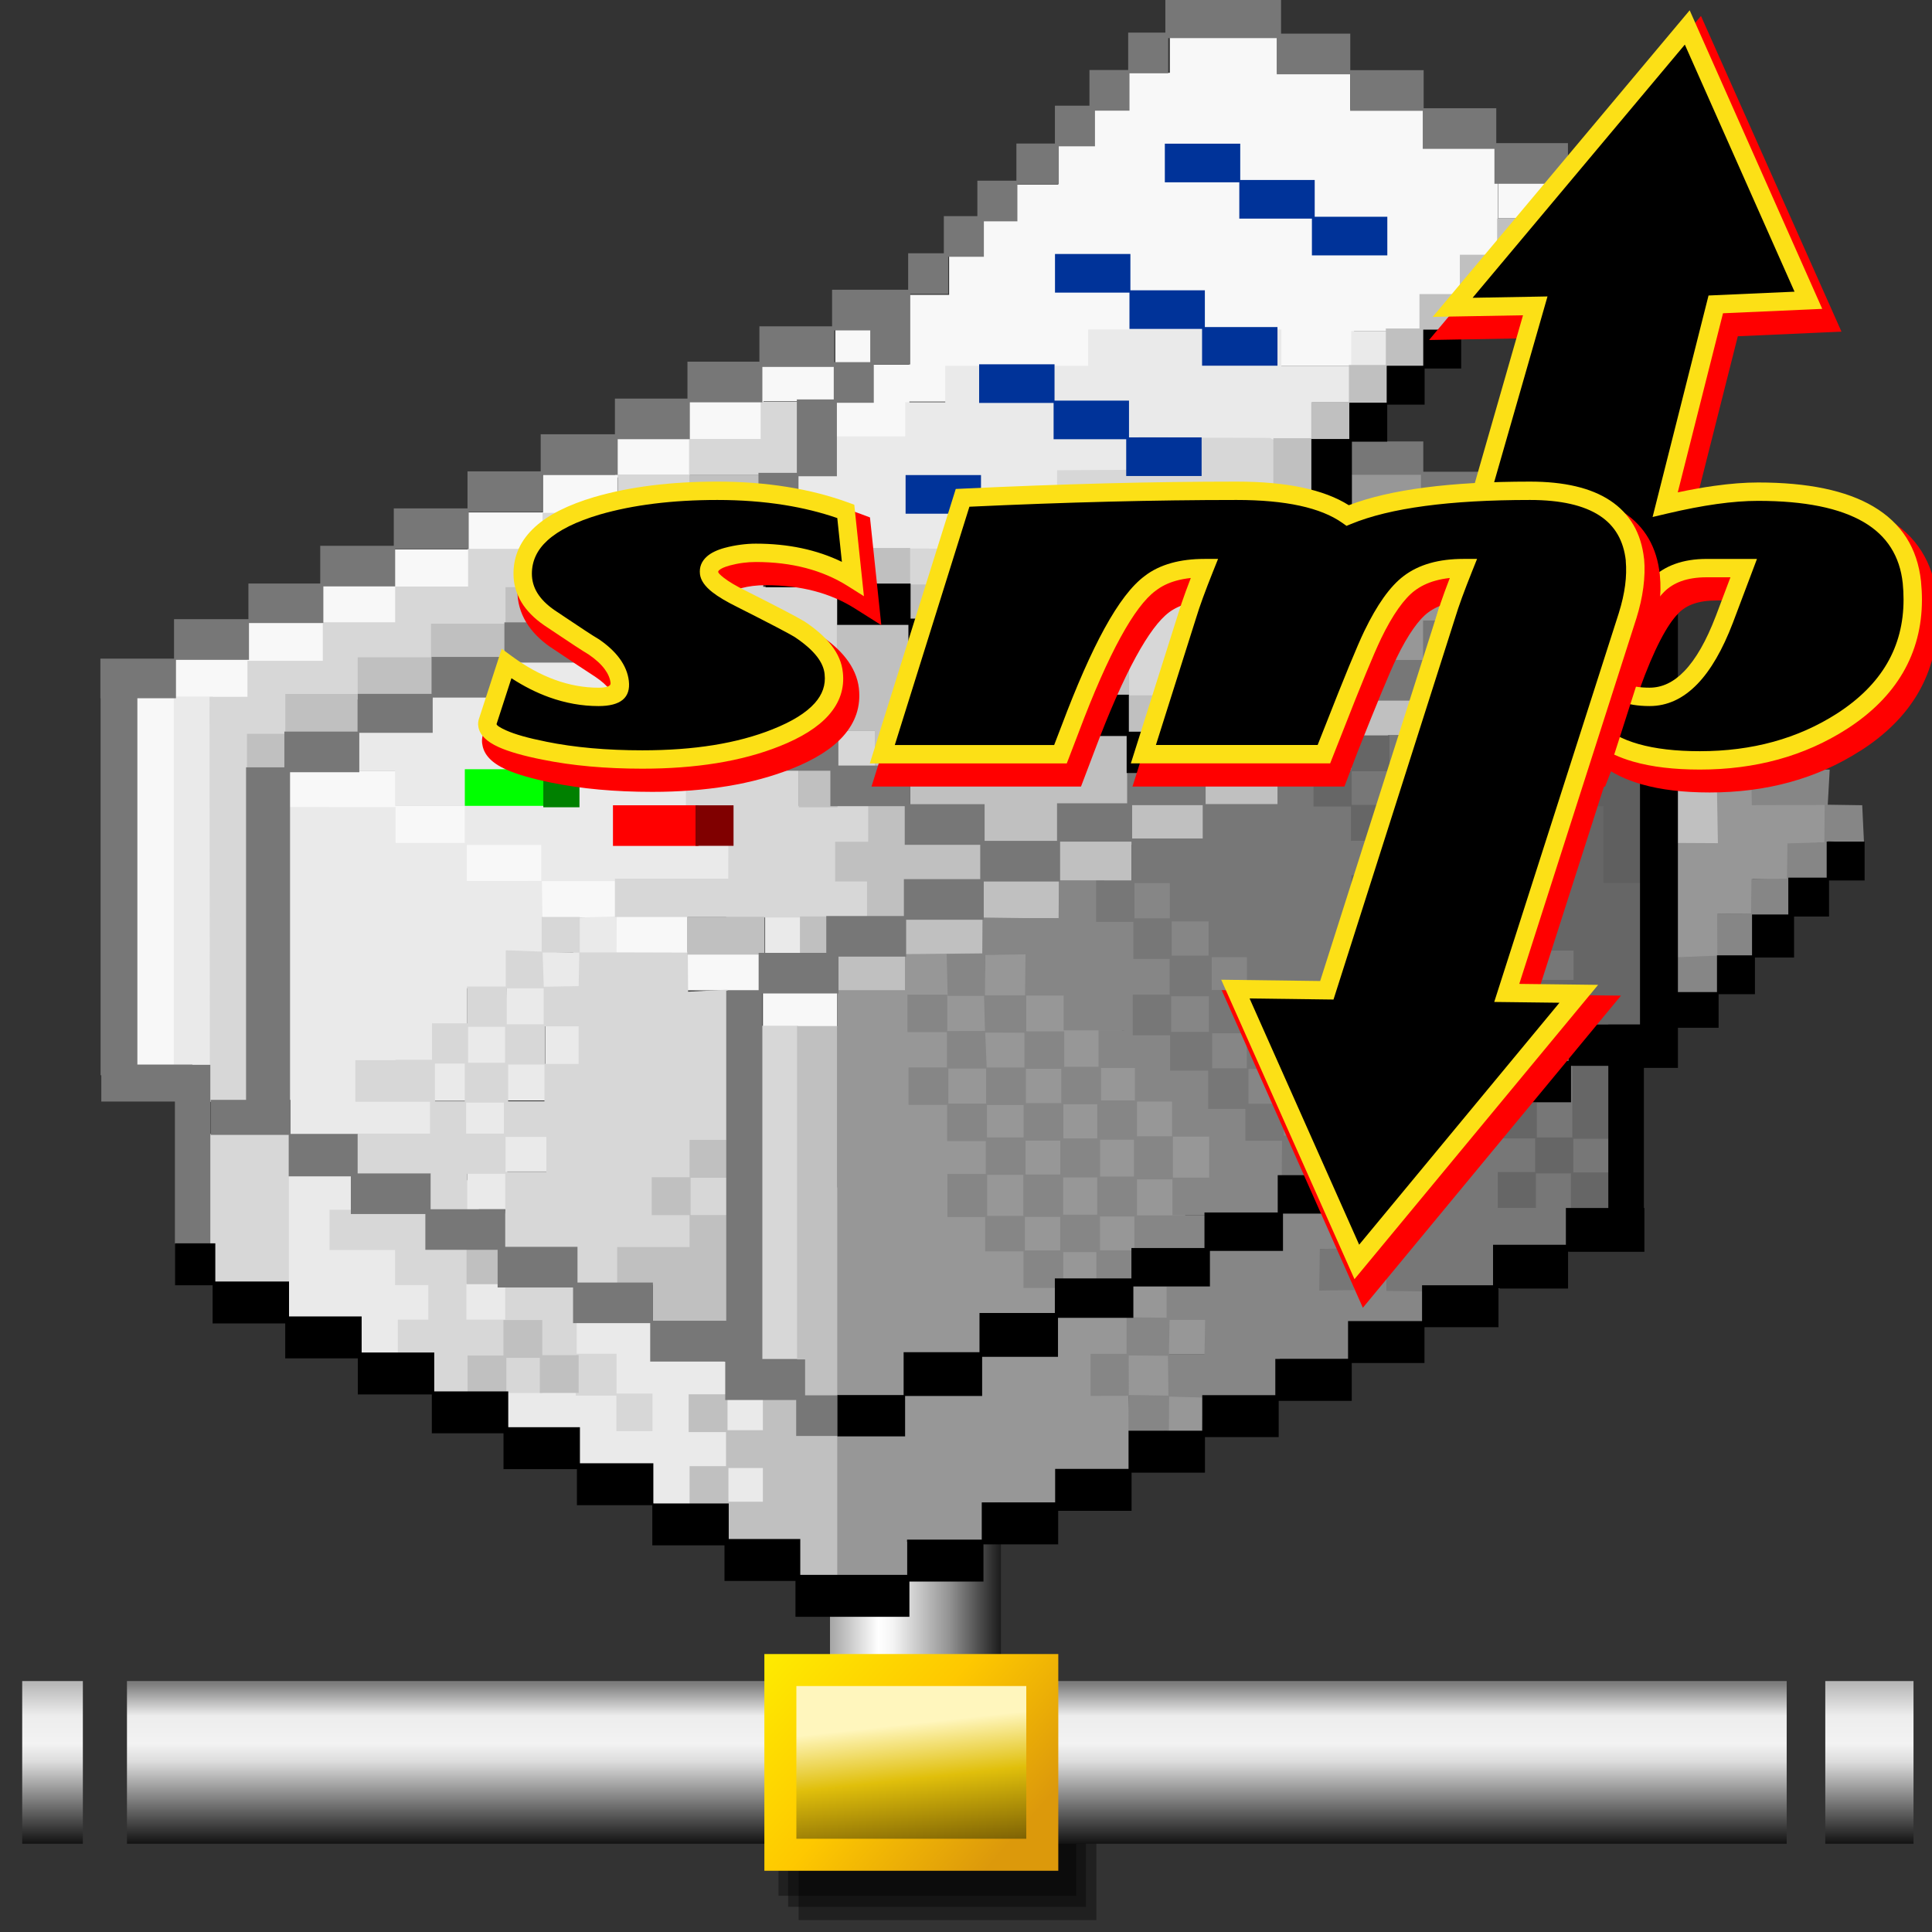 <?xml version="1.0" encoding="UTF-8" standalone="no"?>
<!-- Created with Inkscape (http://www.inkscape.org/) -->

<svg
   width="256mm"
   height="256mm"
   viewBox="0 0 256 256"
   version="1.1"
   id="svg1"
   inkscape:version="1.3.2 (091e20ef0f, 2023-11-25)"
   xml:space="preserve"
   sodipodi:docname="inode-vnd.kde.kio.smb.printer.svg"
   xmlns:inkscape="http://www.inkscape.org/namespaces/inkscape"
   xmlns:sodipodi="http://sodipodi.sourceforge.net/DTD/sodipodi-0.dtd"
   xmlns:xlink="http://www.w3.org/1999/xlink"
   xmlns="http://www.w3.org/2000/svg"
   xmlns:svg="http://www.w3.org/2000/svg"
   xmlns:rdf="http://www.w3.org/1999/02/22-rdf-syntax-ns#"
   xmlns:cc="http://creativecommons.org/ns#"
   xmlns:dc="http://purl.org/dc/elements/1.1/"
   xmlns:a="http://ns.adobe.com/AdobeSVGViewerExtensions/3.0/"><rect x="0" y="0" width="256" height="256" fill="#333333" stroke="none"/><defs
     id="defs1"><style
       type="text/css"
       id="style6" /><linearGradient
       x1="331.947"
       y1="12"
       x2="331.947"
       y2="123"
       gradientUnits="userSpaceOnUse"
       id="linearGradient8-6"
       gradientTransform="matrix(1.687,0,0,1.687,5.467,12.231)"><stop
         style="stop-color:#effef2;stop-opacity:1;"
         offset="0"
         id="stop10-7-7" /><stop
         style="stop-color:#738777;stop-opacity:1"
         offset="1"
         id="stop12-5" /></linearGradient><linearGradient
       id="linearGradient23"
       inkscape:collect="always"><stop
         style="stop-color:#7d7d7d;stop-opacity:1;"
         offset="0"
         id="stop19" /><stop
         style="stop-color:#ededed;stop-opacity:1;"
         offset="0.197"
         id="stop20" /><stop
         style="stop-color:#f3f3f3;stop-opacity:1;"
         offset="0.371"
         id="stop21" /><stop
         style="stop-color:#dcdcdc;stop-opacity:1;"
         offset="0.481"
         id="stop22" /><stop
         style="stop-color:#0c0c0c;stop-opacity:1;"
         offset="1"
         id="stop23" /></linearGradient><linearGradient
       id="linearGradient16"
       inkscape:collect="always"><stop
         style="stop-color:#fff6bd;stop-opacity:1;"
         offset="0"
         id="stop16" /><stop
         style="stop-color:#e0bf0b;stop-opacity:1;"
         offset="0.396"
         id="stop18" /><stop
         style="stop-color:#6d5203;stop-opacity:1;"
         offset="1"
         id="stop17" /></linearGradient><linearGradient
       id="linearGradient12"
       inkscape:collect="always"><stop
         style="stop-color:#fee900;stop-opacity:1;"
         offset="0"
         id="stop12" /><stop
         style="stop-color:#fec800;stop-opacity:1;"
         offset="0.5"
         id="stop14" /><stop
         style="stop-color:#dc990b;stop-opacity:1"
         offset="1"
         id="stop13" /></linearGradient><linearGradient
       id="linearGradient5"
       inkscape:collect="always"><stop
         style="stop-color:#b8b8b8;stop-opacity:1;"
         offset="0"
         id="stop6" /><stop
         style="stop-color:#ededed;stop-opacity:1;"
         offset="0.197"
         id="stop8" /><stop
         style="stop-color:#f3f3f3;stop-opacity:1;"
         offset="0.371"
         id="stop9" /><stop
         style="stop-color:#dcdcdc;stop-opacity:1;"
         offset="0.481"
         id="stop10" /><stop
         style="stop-color:#0c0c0c;stop-opacity:1;"
         offset="1"
         id="stop7" /></linearGradient><linearGradient
       id="linearGradient1"
       inkscape:collect="always"><stop
         style="stop-color:#a5a5a5;stop-opacity:1;"
         offset="0"
         id="stop1" /><stop
         style="stop-color:#ffffff;stop-opacity:1;"
         offset="0.283"
         id="stop4" /><stop
         style="stop-color:#f4f4f4;stop-opacity:1;"
         offset="0.371"
         id="stop5" /><stop
         style="stop-color:#939393;stop-opacity:1;"
         offset="0.698"
         id="stop3" /><stop
         style="stop-color:#1b1b1b;stop-opacity:1;"
         offset="1"
         id="stop2" /></linearGradient><linearGradient
       id="XMLID_1_-9"
       gradientUnits="userSpaceOnUse"
       x1="64.001"
       y1="117.014"
       x2="64.001"
       y2="123.562"
       gradientTransform="matrix(3.728,0,0,3.728,-169.307,-355.721)"><stop
   offset="0"
   style="stop-color:#FFFFFF"
   id="stop11-3" />
<stop
   offset="1"
   style="stop-color:#8a8585;stop-opacity:1;"
   id="stop13-7" />
<a:midPointStop
   offset="0"
   style="stop-color:#FFFFFF"
   id="midPointStop15" />
<a:midPointStop
   offset="0.5"
   style="stop-color:#FFFFFF"
   id="midPointStop17" />
<a:midPointStop
   offset="1"
   style="stop-color:#949494"
   id="midPointStop19" />
</linearGradient><linearGradient
       id="XMLID_1_"
       gradientUnits="userSpaceOnUse"
       x1="65.231"
       y1="-24.048"
       x2="58.715"
       y2="122.312">
				<stop
   offset="0.382"
   style="stop-color:#DCF0FF"
   id="stop1-4" />
				<stop
   offset="0.444"
   style="stop-color:#C9E6FF"
   id="stop2-1" />
				<stop
   offset="0.631"
   style="stop-color:#92CAFF"
   id="stop3-27" />
				<stop
   offset="0.793"
   style="stop-color:#6AB5FF"
   id="stop4-0" />
				<stop
   offset="0.921"
   style="stop-color:#52A9FF"
   id="stop5-9-5" />
				<stop
   offset="1"
   style="stop-color:#49A4FF"
   id="stop6-3" />
				<a:midPointStop
   offset="0.382"
   style="stop-color:#DCF0FF" />
				<a:midPointStop
   offset="0.4"
   style="stop-color:#DCF0FF" />
				<a:midPointStop
   offset="1"
   style="stop-color:#49A4FF" />
			</linearGradient><linearGradient
       id="XMLID_2_"
       gradientUnits="userSpaceOnUse"
       x1="85.484"
       y1="70.109"
       x2="8.945"
       y2="40.526">
				<stop
   offset="0"
   style="stop-color:#0032A4"
   id="stop7-6" />
				<stop
   offset="1"
   style="stop-color:#3995E5"
   id="stop8-0" />
				<a:midPointStop
   offset="0"
   style="stop-color:#0032A4" />
				<a:midPointStop
   offset="0.5"
   style="stop-color:#0032A4" />
				<a:midPointStop
   offset="1"
   style="stop-color:#3995E5" />
			</linearGradient><linearGradient
       id="XMLID_3_"
       gradientUnits="userSpaceOnUse"
       x1="5.952"
       y1="63.036"
       x2="117.954"
       y2="63.036">
				<stop
   offset="0.017"
   style="stop-color:#FFFFFF"
   id="stop9-6-2" />
				<stop
   offset="0.309"
   style="stop-color:#CFF0FF"
   id="stop10-2" />
				<stop
   offset="0.635"
   style="stop-color:#6DB8FF"
   id="stop11-5" />
				<stop
   offset="1"
   style="stop-color:#1E65FF"
   id="stop12-61" />
				<a:midPointStop
   offset="0.017"
   style="stop-color:#FFFFFF" />
				<a:midPointStop
   offset="0.5"
   style="stop-color:#FFFFFF" />
				<a:midPointStop
   offset="0.309"
   style="stop-color:#CFF0FF" />
				<a:midPointStop
   offset="0.5"
   style="stop-color:#CFF0FF" />
				<a:midPointStop
   offset="0.635"
   style="stop-color:#6DB8FF" />
				<a:midPointStop
   offset="0.5"
   style="stop-color:#6DB8FF" />
				<a:midPointStop
   offset="1"
   style="stop-color:#1E65FF" />
			</linearGradient><linearGradient
       id="XMLID_4_"
       gradientUnits="userSpaceOnUse"
       x1="38.311"
       y1="106.943"
       x2="38.311"
       y2="106.943">
			<stop
   offset="0"
   style="stop-color:#FFFFFF"
   id="stop13-5" />
			<stop
   offset="1"
   style="stop-color:#B1B1C5"
   id="stop14-6-4" />
			<a:midPointStop
   offset="0"
   style="stop-color:#FFFFFF" />
			<a:midPointStop
   offset="0.5"
   style="stop-color:#FFFFFF" />
			<a:midPointStop
   offset="1"
   style="stop-color:#B1B1C5" />
		</linearGradient><linearGradient
       id="XMLID_5_"
       gradientUnits="userSpaceOnUse"
       x1="55.08"
       y1="55.83"
       x2="98.925"
       y2="74.431">
				<stop
   offset="0.146"
   style="stop-color:#6AC5FF"
   id="stop15-2" />
				<stop
   offset="0.254"
   style="stop-color:#61B3FA"
   id="stop16-9" />
				<stop
   offset="0.469"
   style="stop-color:#4886EC"
   id="stop17-7" />
				<stop
   offset="0.768"
   style="stop-color:#213DD7"
   id="stop18-44" />
				<stop
   offset="1"
   style="stop-color:#0000C5"
   id="stop19-3" />
				<a:midPointStop
   offset="0.146"
   style="stop-color:#6AC5FF" />
				<a:midPointStop
   offset="0.553"
   style="stop-color:#6AC5FF" />
				<a:midPointStop
   offset="1"
   style="stop-color:#0000C5" />
			</linearGradient><linearGradient
       id="XMLID_6_"
       gradientUnits="userSpaceOnUse"
       x1="48.565"
       y1="62.042"
       x2="90.431"
       y2="67.934">
				<stop
   offset="0"
   style="stop-color:#CDF8FF"
   id="stop20-0" />
				<stop
   offset="1"
   style="stop-color:#0056FF"
   id="stop21-7" />
				<a:midPointStop
   offset="0"
   style="stop-color:#CDF8FF" />
				<a:midPointStop
   offset="0.5"
   style="stop-color:#CDF8FF" />
				<a:midPointStop
   offset="1"
   style="stop-color:#0056FF" />
			</linearGradient><linearGradient
       id="XMLID_7_"
       gradientUnits="userSpaceOnUse"
       x1="56.81"
       y1="101.133"
       x2="121.188"
       y2="70.107">
				<stop
   offset="0"
   style="stop-color:#FFFFFF"
   id="stop22-8" />
				<stop
   offset="1"
   style="stop-color:#B1B1C5"
   id="stop23-6" />
				<a:midPointStop
   offset="0"
   style="stop-color:#FFFFFF" />
				<a:midPointStop
   offset="0.5"
   style="stop-color:#FFFFFF" />
				<a:midPointStop
   offset="1"
   style="stop-color:#B1B1C5" />
			</linearGradient><linearGradient
       id="XMLID_8_"
       gradientUnits="userSpaceOnUse"
       x1="16.092"
       y1="124.835"
       x2="116.859"
       y2="69.899">
				<stop
   offset="0"
   style="stop-color:#FFFFFF"
   id="stop24-8" />
				<stop
   offset="1"
   style="stop-color:#B1B1C5"
   id="stop25-8" />
				<a:midPointStop
   offset="0"
   style="stop-color:#FFFFFF" />
				<a:midPointStop
   offset="0.5"
   style="stop-color:#FFFFFF" />
				<a:midPointStop
   offset="1"
   style="stop-color:#B1B1C5" />
			</linearGradient><linearGradient
       id="XMLID_9_"
       gradientUnits="userSpaceOnUse"
       x1="57.196"
       y1="98.455"
       x2="121.482"
       y2="67.473">
				<stop
   offset="0"
   style="stop-color:#FFFFFF"
   id="stop26" />
				<stop
   offset="1"
   style="stop-color:#B1B1C5"
   id="stop27" />
				<a:midPointStop
   offset="0"
   style="stop-color:#FFFFFF" />
				<a:midPointStop
   offset="0.5"
   style="stop-color:#FFFFFF" />
				<a:midPointStop
   offset="1"
   style="stop-color:#B1B1C5" />
			</linearGradient><linearGradient
       id="XMLID_10_"
       gradientUnits="userSpaceOnUse"
       x1="98.721"
       y1="73.721"
       x2="52.721"
       y2="55.942">
				<stop
   offset="0"
   style="stop-color:#0032A4"
   id="stop28" />
				<stop
   offset="1"
   style="stop-color:#3995E5"
   id="stop29" />
				<a:midPointStop
   offset="0"
   style="stop-color:#0032A4" />
				<a:midPointStop
   offset="0.5"
   style="stop-color:#0032A4" />
				<a:midPointStop
   offset="1"
   style="stop-color:#3995E5" />
			</linearGradient><linearGradient
       id="XMLID_11_"
       gradientUnits="userSpaceOnUse"
       x1="56.999"
       y1="2.114"
       x2="98.865"
       y2="8.006">
				<stop
   offset="0"
   style="stop-color:#CDF8FF"
   id="stop30" />
				<stop
   offset="1"
   style="stop-color:#0056FF"
   id="stop31" />
				<a:midPointStop
   offset="0"
   style="stop-color:#CDF8FF" />
				<a:midPointStop
   offset="0.5"
   style="stop-color:#CDF8FF" />
				<a:midPointStop
   offset="1"
   style="stop-color:#0056FF" />
			</linearGradient><linearGradient
       inkscape:collect="always"
       xlink:href="#linearGradient1"
       id="linearGradient2"
       x1="111.723"
       y1="176.07"
       x2="122.683"
       y2="176.07"
       gradientUnits="userSpaceOnUse"
       gradientTransform="translate(-0.354,37.653)" /><linearGradient
       inkscape:collect="always"
       xlink:href="#linearGradient23"
       id="linearGradient7"
       x1="116.673"
       y1="229.103"
       x2="116.673"
       y2="240.77"
       gradientUnits="userSpaceOnUse"
       gradientTransform="matrix(0.947,0,0,0.894,1.536,23.573)" /><linearGradient
       inkscape:collect="always"
       xlink:href="#linearGradient5"
       id="linearGradient10"
       gradientUnits="userSpaceOnUse"
       gradientTransform="matrix(0.035,0,0,0.894,57.207,23.573)"
       x1="116.673"
       y1="229.103"
       x2="116.673"
       y2="240.77" /><linearGradient
       inkscape:collect="always"
       xlink:href="#linearGradient5"
       id="linearGradient11"
       gradientUnits="userSpaceOnUse"
       gradientTransform="matrix(0.05,0,0,0.894,171.744,23.573)"
       x1="116.673"
       y1="229.103"
       x2="116.673"
       y2="240.77" /><linearGradient
       inkscape:collect="always"
       xlink:href="#linearGradient12"
       id="linearGradient13"
       x1="107.849"
       y1="226.716"
       x2="122.314"
       y2="239.267"
       gradientUnits="userSpaceOnUse" /><linearGradient
       inkscape:collect="always"
       xlink:href="#linearGradient16"
       id="linearGradient17"
       x1="118.917"
       y1="230.694"
       x2="119.891"
       y2="239.574"
       gradientUnits="userSpaceOnUse" /><style
       type="text/css"
       id="style6-1" /></defs><sodipodi:namedview
     id="base"
     pagecolor="#ffffff"
     bordercolor="#000000"
     borderopacity="0.3"
     inkscape:pageopacity="0.0"
     inkscape:pageshadow="2"
     inkscape:zoom="0.98994949"
     inkscape:cx="505.07627"
     inkscape:cy="476.792"
     inkscape:document-units="mm"
     inkscape:showpageshadow="2"
     inkscape:pagecheckerboard="0"
     inkscape:deskcolor="#d1d1d1"
     inkscape:current-layer="svg1" /><g
     id="g2"
     transform="translate(1.604,-0.934)"><g
       style="overflow:visible"
       id="g1"
       transform="matrix(1.017,0,0,1.017,-3.872,-0.423)"><g
         id="g11-3"
         style="display:inline"
         transform="matrix(2.032,0,0,2.032,-115.931,-243.38)"><g
           id="g24"><path
             id="rect23"
             style="fill-opacity:0.376;stroke-width:2.308;stroke-linecap:square"
             d="m 109.359,230.418 h 19.092 v 13.126 h -19.092 z" /><path
             id="path23"
             style="fill-opacity:0.376;stroke-width:2.308;stroke-linecap:square"
             d="m 108.685,229.567 h 19.092 v 13.126 h -19.092 z" /><path
             id="path24"
             style="fill-opacity:0.376;stroke-width:2.308;stroke-linecap:square"
             d="m 108.066,228.86 h 19.092 v 13.126 h -19.092 z" /></g><path
           id="rect1-3"
           style="fill:url(#linearGradient2);stroke-width:15.152;stroke-linecap:square;stroke-linejoin:bevel"
           d="m 111.369,196.576 h 10.96 v 34.295 h -10.96 z" /><path
           id="rect5"
           style="fill:url(#linearGradient7);stroke-width:13.938;stroke-linecap:square;stroke-linejoin:bevel"
           d="M 66.291,228.219 H 172.711 v 10.43 H 66.291 Z" /><path
           id="path10-5"
           style="fill:url(#linearGradient10);stroke-width:2.664;stroke-linecap:square;stroke-linejoin:bevel"
           d="m 59.574,228.219 h 3.889 v 10.43 h -3.889 z" /><path
           id="path11-6"
           style="fill:url(#linearGradient11);stroke-width:3.213;stroke-linecap:square;stroke-linejoin:bevel"
           d="m 175.186,228.219 h 5.657 v 10.43 h -5.657 z" /><path
           id="rect11"
           style="display:inline;fill:url(#linearGradient17);fill-opacity:1;stroke:url(#linearGradient13);stroke-width:2.052;stroke-linecap:square;stroke-linejoin:miter;stroke-dasharray:none;stroke-opacity:1"
           d="m 108.187,227.512 h 16.794 v 11.844 h -16.794 z" /></g></g><g
       id="g96"
       style="display:inline"
       transform="matrix(0.923,0,0,0.923,9.91,-15.613)"><path
         id="rect1"
         style="fill:#f8f8f8;fill-opacity:1;stroke-width:1.545;stroke-linecap:round;stroke-linejoin:round;stroke-opacity:0.998"
         d="m 155.471,22.804 v 5.575 h -6.048 v 5.231 h -5.156 v 5.163 h -4.832 v 5.646 h -5.981 v 5.061 h -4.76 v 4.816 h -4.915 v 5.957 h -5.668 v 4.979 h -0.059 v 5.041 h -5.263 V 65.214 h -5.345 v 5.087 H 96.846 v 5.197 H 86.452 v 5.433 H 75.829 v 5.145 H 65.472 v 5.413 H 54.681 v 5.312 H 44.124 v 5.078 h -10.357 v 5.479 H 22.943 v 5.22 H 12.52 v 5.204 H 7.174 v 53.167 h 5.446 v -52.937 h 10.557 v -5.111 h 10.893 v -5.479 h 10.588 v -5.078 h 10.357 V 97.03 H 65.573 V 91.618 H 76.163 V 86.473 H 86.52 V 81.039 H 97.142 V 75.512 H 107.42 v 5.281 h 10.658 v -5.212 h 5.245 v -4.673 h 20.788 v -5.44 h 27.14 v 4.979 h 10.657 v -4.979 h 9.805 v -4.351 h 5.469 v -6.412 h 5.395 V 38.661 H 191.966 V 33.61 H 181.342 v -5.231 h -10.489 v -5.575 z m 47.152,21.167 v 5.309 h 10.658 v -5.309 z m -95.086,26.455 h 5.128 v 5.059 h -5.128 z M 28.962,128.577 v 5.309 h 14.93 v 5.103 H 54.416 v 5.446 h 10.858 v 5.245 h 10.3 v 5.103 H 86.062 v 5.319 h 10.99 v 5.276 h 10.657 v -5.309 H 97.154 v -5.492 H 86.23 v -5.103 h -10.3 v -5.103 H 65.34 V 138.825 H 54.382 v -5.279 H 44.344 v -4.969 z"
         inkscape:label="white"
         sodipodi:nodetypes="cccccccccccccccccccccccccccccccccccccccccccccccccccccccccccccccccccccccccccccccccccccccccccccccccccccccccccccccccccccccccccc" /><path
         id="rect40-69"
         style="fill:#eaeaea;fill-opacity:1;stroke-width:5.199;stroke-linecap:round;stroke-linejoin:round;stroke-opacity:0.998"
         d="m 143.741,65.221 v 5.222 h -20.515 v 5.228 H 117.475 v 4.904 h -10.059 v 5.091 h -5.602 v 5.861 h 6.145 v 5.241 h 10.083 v 5.216 h 10.697 v 5.216 h 10.797 v 5.564 h 9.831 v 5.123 h 10.716 v -5.26 h -0.004 v -5.427 h 4.748 v -5.26 h -0.019 v -5.172 h 5.887 V 91.508 h -0.093 v -5.842 h -0.133 v -4.736 h 5.415 v -5.228 h 5.484 v -5.26 h -9.887 v -5.222 z m 37.758,0.236 v 4.954 h 5.421 v -4.954 z M 75.709,107.685 v 5.084 h -15.648 v 4.97 H 49.383 v 5.298 H 38.91 v 5.59 h 5.332 v 4.992 h 10.003 v 5.613 h 10.984 v 5.188 h 26.969 v -5.26 h -0.093 v -5.605 h -5.856 v -5.196 h -0.007 V 123.369 H 81.124 v -5.629 h -4.819 v -4.795 h 9.979 v -5.26 z M 12.473,117.925 v 53.053 h 5.626 v -53.053 z m 16.272,15.859 0.142,57.192 -0.096,16.253 10.772,5.28 24.427,12.036 18.471,9.857 8.549,2.297 8.36,-1.199 -0.523,-8.191 L 98.418,220.157 91.943,213.572 81.12,207.743 60.565,202.103 49.934,175.97 h 4.45 v 4.829 h 5.645 v 5.309 h 5.991 v -5.476 h -5.629 v -4.725 h 5.496 v -5.202 h 5.897 v -5.476 h -5.899 v -5.576 l 5.166,0.083 -0.307,-4.76 5.296,-0.26 0.024,-5.231 -5.56,0.165 -0.685,5.008 -4.345,-0.083 -0.154,-10.185 -10.775,0.008 v -5.454 H 44.312 v -5.159 h -5.594 z m 68.622,15.705 v 5.26 h 5.755 v -5.26 z m -36.906,5.349 4.657,-0.118 -0.307,4.879 h -4.583 l -0.118,5.433 h -5.564 v -5.207 l 5.679,-0.177 z M 49.92,165.047 h 4.49 v 4.946 H 49.92 Z m 10.394,0.203 H 65.793 v 5.425 h -5.479 z m -16.003,4.881 h 5.566 v 5.75 H 38.718 v -5.693 h 5.594 z m 10.13,0.678 h 5.723 v 4.994 h -5.723 z m 0.155,15.303 v 5.427 h 5.755 v -5.427 z"
         inkscape:label="lgr"
         sodipodi:nodetypes="ccccccccccccccccccccccccccccccccccccccccccccccccccccccccccccccccccccccccccccccccccccccccccccccccccccccccccccccccccccccccccccccccccccccccccccccccccccccccccccccccccc" /><path
         id="rect41-44-7-93"
         style="fill:#d7d7d7;fill-opacity:1;stroke-width:1.993;stroke-linecap:round;stroke-linejoin:round;stroke-opacity:0.998"
         inkscape:label="lg01"
         d="m 96.724,75.573 v 5.382 H 86.451 V 86.044 H 76.197 v 5.51 H 65.419 v 5.163 H 54.725 v 5.415 H 44.254 v 5.128 H 33.867 v 5.528 H 23.047 v 5.175 l -5.444,0.008 0.052,58.138 5.391,-0.033 V 123.469 h 5.543 v -5.333 h 10.317 v -5.72 H 49.453 v -4.694 H 60.431 V 102.287 H 70.434 v -5.531 h 5.882 v -5.092 h 10.268 v -5.544 h 15.525 v -5.166 h -0.004 v -5.382 z m -5.008,21.152 v 5.443 H 81.057 v 5.535 h 5.173 v 5.357 h 0.028 v 4.448 h 10.448 v 5.338 h 11.109 v 5.431 h 5.382 v -5.44 h -5.197 v -5.43 h -5.977 v -4.479 h 5.819 l -0.026,-10.76 H 97.097 v -5.443 z m 5.357,10.978 h 4.823 v 5.218 h -4.823 z m -16.112,10.04 v 5.775 h 5.038 V 133.689 h 6.085 l -0.003,10.378 H 75.796 v 5.507 h 15.975 v 0.064 h 21.154 v -5.24 l -5.103,-0.049 v -5.492 h 4.813 v -5.24 h -10.418 v -5.164 h -5.089 v -5.283 H 86.144 v -5.428 z m -15.677,31.82 v 4.977 l -5.153,-0.189 v 5.206 h -5.575 v 5.279 h -5.011 v 5.292 h -11.009 v 5.964 h 10.725 v 4.572 H 38.799 v 5.774 h 10.621 v 5.161 l 5.184,0.033 v -5.194 h 5.453 v 5.112 l -0.684,5.835 10.442,0.432 0.468,4.536 6.118,0.043 15.776,-0.281 -0.2,-42.123 -5.67,0.299 -0.037,-5.613 -10.089,-0.028 h -5.423 v -5.089 z m 0.14,5.104 5.266,0.024 -0.094,4.8 -5.006,0.095 z m -5.15,5.152 h 5.306 v 5.151 h -5.306 z m 36.628,5.357 v 47.869 h 5.184 v -47.869 z m -31.15,0.09 h 4.843 v 5.4 h -4.843 z m -11.025,0.067 h 5.306 v 5.164 h -5.306 z m -4.772,5.279 h 4.293 v 5.413 h -4.293 z m 10.517,0.133 h 5.216 v 5.284 h -5.216 z m -6.029,5.479 h 5.416 v 4.441 h -5.416 z M 17.58,180.697 v 21.544 H 28.999 V 180.697 Z m 42.515,0.438 h 5.864 v 5.004 h -5.864 z m -25.264,10.461 v 5.775 h 9.412 v 5.046 h 4.772 v 4.955 h -4.378 v 4.906 h 4.883 v 5.715 h 5.184 v -5.347 h 5.479 v 5.259 h 5.184 v -5.424 h 4.822 v 5.802 h 5.821 v 5.103 h 5.184 v -5.397 h -5.159 v -5.717 h -5.717 v -4.638 h 0.019 v -5.347 h -10.287 v 5.086 h -5.569 v -5.202 h 0.185 v -5.331 h -5.202 v -5.243 z m 25.615,16.037 h 4.689 v 4.497 h -4.689 z m 89.13,-95.162 0.047,5.379 10.566,-0.066 -0.047,-5.112 0.149,-5.17 4.693,-0.159 0.016,-10.382 5.695,0.042 -0.051,-15.794 -0.792,-0.416 -9.603,-0.031 -9.278,-0.082 -0.029,4.683 -11.655,0.072 -0.029,5.485 -10.138,-0.245 -0.115,6.035 -11.34,-0.045 0.42,5.367 10.709,-0.112 -0.182,5.3 10.643,-0.112 0.283,5.588 z"
         sodipodi:nodetypes="cccccccccccccccccccccccccccccccccccccccccccccccccccccccccccccccccccccccccccccccccccccccccccccccccccccccccccccccccccccccccccccccccccccccccccccccccccccccccccccccccccccccccccccccccccccccccccccccccccccccccccccccccccccccccccccccccccccccccccccc" /><path
         id="rect52-0-45"
         style="fill:#c0c0c0;fill-opacity:1;stroke-width:1.666;stroke-linecap:round;stroke-linejoin:round;stroke-opacity:0.998"
         inkscape:label="lg02"
         d="m 202.453,49.298 v 5.197 h -5.348 v 5.432 h 5.576 v -5.197 h 5.349 v -5.432 z M 191.303,60.146 V 65.088 h -4.829 v 5.235 h -5.301 v 5.339 h -5.405 v 5.178 h -5.443 v 10.629 h 5.576 V 81.093 h 5.443 v -5.339 h 5.405 V 70.519 h 5.301 v -4.942 h 4.829 v -5.432 z M 86.486,86.084 v 5.504 H 76.209 v 5.187 h -5.827 v 5.446 H 60.093 v 5.245 H 49.406 v 4.82 H 38.875 v 5.267 H 28.488 v 5.716 h -5.512 v 5.432 h 5.576 v -5.279 h 10.323 v -5.078 h 10.791 v -5.279 h 10.524 v -5.245 h 10.557 v -5.446 h 10.29 v -5.541 h 10.764 v -5.15 h 5.339 v -5.599 z m 15.426,5.235 v 5.432 h 5.878 v 5.273 h 10.215 v 5.235 h 10.669 v 5.292 h 10.763 v 5.329 h 9.761 v 5.301 h 5.759 v 5.702 h 5.207 v 4.326 h -10.372 v 5.228 h -10.139 v -5.203 l 0.016,1.203 1.503,0.085 8.528,-0.969 -0.267,-10.176 -10.111,-4.978 -10.166,-5.886 h -11.129 v -5.139 h -10.367 v 5.473 h -5.307 v -5.297 h -5.576 v 5.432 h 5.254 v 5.03 h 5.789 v 4.86 h 5.299 v 5.436 h 5.07 v 5.255 h 10.274 v 5.21 H 117.737 v -5.322 h -5.576 v 5.322 h -4.74 v 5.699 h 4.573 v 5.263 h 5.439 v 4.987 h -9.493 v -5.228 h -5.576 v 5.432 h 5.297 v 5.228 h 9.899 v -5.214 h 11.062 v -5.146 H 139.592 v -5.425 h 10.369 v -5.161 h 10.416 v -5.175 h 10.653 v -5.211 h 10.598 v -5.273 h 10.725 v -5.159 h 10.394 v -5.457 h 10.782 v -5.396 h 9.794 v -5.857 h -10.088 v 5.608 h -10.857 v 5.528 h -10.498 v 5.301 h -10.442 v 5.273 h -10.536 v 5.211 H 160.331 v -5.552 h -0.039 v -5.301 h -10.671 v -5.301 h -9.845 v -5.424 h -10.857 v -5.197 h -10.735 v -5.235 h -10.177 v -5.273 z m 62.593,5.358 v 5.432 h 6.237 v -5.432 z m -4.687,10.38 v 5.673 h 5.34 v -5.673 z m -57.627,21.328 v 5.432 h 5.576 v -5.432 z m 125.9,0.176 v 10.577 h 6.078 v -10.577 z m -99.558,10.305 h 10.976 v 5.497 h -10.976 z m -10.963,5.606 h 10.867 v 5.037 h -10.867 z m -31.382,5.065 v 5.432 h 11.104 v -5.432 z m 15.762,15.696 v 52.701 h -4.907 v 5.311 h -5.077 v -5.158 h -5.576 v 5.432 h 5.361 v 4.887 h -5.228 v 5.432 h 5.381 v 5.109 h 5.138 v 0.058 h 5.265 v 5.026 h 5.576 v -20.551 h -5.265 V 218.289 h 5.142 v -53.057 z m -15.431,16.336 v 5.364 h -5.426 v 5.432 h 5.426 v 4.59 H 76.125 v 5.432 h 5.122 v 5.197 h 10.773 v -5.197 h 0.075 v -5.432 -4.602 h -5.425 v -5.352 h 5.425 v -5.432 z M 54.504,196.85 v 5.432 h 5.576 V 196.85 Z m 5.294,10.581 v 5.096 h -5.155 v 5.432 h 5.576 v -5.096 h 4.802 v 5.032 h 5.576 V 212.463 h -5.222 v -5.032 z m 32.302,21.245 h 4.943 v 4.838 h -4.943 z"
         sodipodi:nodetypes="ccccccccccccccccccccccccccccccccccccccccccccccccccccccccccccccccccccccccccccccccccccccccccccccccccccccccccccccccccccccccccccccccccccccccccccccccccccccccccccccccccccccccccccccccccccccccccccccccccccccccccccccccccccccccccccccccccccccccccccccccccccccccccccccccccccccccccccccccc" /><path
         id="rect52"
         style="display:inline;fill:#979797;fill-opacity:1;stroke-width:1.545;stroke-linecap:round;stroke-linejoin:round;stroke-opacity:0.998"
         inkscape:label="lg03"
         d="m 181.5,85.823 0.021,11.279 -5.191,-0.012 -0.013,10.912 -5.479,0.089 -0.572,10.089 -4.894,0.534 -0.117,4.944 5.596,0.033 0.551,-5.079 9.884,-0.326 0.419,-5.263 10.453,-0.216 0.1,-5.494 10.164,-0.061 -0.089,-5.258 10.353,-0.25 -0.514,-5.116 -9.963,0.034 0.346,-5.358 -10.904,0.188 0.121,-5.558 z m 52.463,42.563 0.183,10.586 -6.151,-0.033 v 16.489 l 6.151,0.08 v -6.378 l 4.961,0.024 -0.003,-5.054 5.052,0.19 0.089,-5.052 5.522,-0.375 -0.006,-5.576 -10.59,0.051 0.041,-4.86 z m -99.097,26.119 -5.934,0.284 -0.097,4.741 -5.094,1.151 4.875,-5.896 -11.174,0.118 v 5.169 l -9.719,0.001 v 58.303 h 9.528 v 5.101 h -9.531 v 20.592 h 9.985 v -4.811 h 10.825 v -5.622 h 10.725 v -4.464 l 10.559,-0.148 -0.253,-10.777 0.018,0.087 5.496,0.122 -0.047,5.145 h 5.103 l 0.047,-5.433 h -4.81 v -5.835 h 5.226 v -5.02 h -5.339 v -4.765 h -5.811 v 4.526 h -5.533 v 0.009 h -4.493 v -5.278 l 5.727,-0.155 10.394,-7.559 11.15,-8.883 -26.458,-28.254 -5.26,1.189 z m -6.26,52.611 h 10.624 v 4.84 h -10.624 z m 20.878,0.227 h 5.71 v 4.899 h -5.71 z m -26.227,4.819 h 5.143 v 6.078 h -11.039 v -6.054 h 5.896 z m 21.548,0.157 h 4.609 l -0.573,4.651 0.495,1.146 -1.795,-0.043 -2.735,0.19 z"
         sodipodi:nodetypes="cccccccccccccccccccccccccccccccccccccccccccccccccccccccccccccccccccccccccccccccccccccccccccccccccccccccccc" /><path
         id="rect56"
         style="fill:#868686;fill-opacity:1;stroke-width:1.545;stroke-linecap:round;stroke-linejoin:round;stroke-opacity:0.998"
         inkscape:label="lg04"
         d="m 239.155,123.497 -11.722,-0.02 0.048,5.103 6.428,0.081 5.015,-0.109 0.089,4.961 10.468,-0.027 -0.055,5.359 -5.297,0.162 -0.067,5.076 -5.099,0.02 -0.055,5.029 -4.863,-0.051 0.028,6.033 -5.951,0.24 0.128,5.254 5.911,0.046 0.199,-5.183 5.132,-0.074 -0.112,-5.932 5.132,-0.026 -0.207,-5.352 5.51,0.054 0.124,-5.432 5.18,0.182 -0.254,-5.366 -4.949,-0.073 0.283,-5.035 -11.026,-0.121 z m -99.61,20.828 -0.047,5.467 -10.882,-0.142 -0.071,5.181 -5.117,0.048 0.142,6.016 h 5.221 l 0.142,5.032 -5.419,0.024 v -5.235 h -5.713 v 5.379 h 5.66 v 5.072 h -5.504 v 5.379 h 5.542 v 5.192 h 5.542 v 4.723 H 123.532 v 6.182 h 5.419 v 4.937 h 5.499 v 5.239 h 5.713 v -5.136 h 4.752 v 4.645 h 5.713 v -4.555 h 9.9 v -5.379 h -9.777 v -5.153 h 5.089 v 5.129 h 15.413 l -0.046,4.995 -10.434,-0.047 -0.201,5.214 h -5.567 v 4.568 l -5.754,-0.067 v 5.25 h -5.169 v 6.047 l 5.464,-0.023 -0.016,5.122 5.8,-0.044 0.04,-4.962 15.836,0.458 0.046,-5.866 10.166,-0.01 v -4.891 h 10.77 v -5.011 h -5.579 v -5.96 l -4.616,-0.048 v -4.821 l 4.626,0.048 v -5.838 h -5.112 v 5.25 h -5.003 v 0.039 h -4.93 v -4.559 h 0.004 v -4.162 l 4.417,-1.347 h 1.185 v -0.362 l 5.697,-1.737 3.742,-7.517 -14.232,-13.931 -15.067,-13.765 H 146.056 l 0.004,-0.054 z m -4.796,10.609 -0.071,5.88 h -5.75 l 0.048,-5.786 z m 0.11,5.926 h 5.366 v 4.988 h 8.651 l 0.013,0.013 h -3.656 v 5.22 H 140.301 v -5.098 h -5.443 z m -5.896,5.309 5.627,0.024 v 4.992 h -5.414 z m 16.631,5.071 h 4.851 v 4.66 h -4.851 z m -21.923,0.088 h 5.423 v 5.03 h -5.423 z m 11.136,0.033 h 5.074 v 4.936 h -5.074 z m 15.946,4.708 h 5.031 v 4.99 h -5.031 z m -10.569,0.39 h 4.857 v 4.903 h -4.857 z m -10.971,0.104 h 5.258 v 4.647 h -5.258 z m 26.7,4.536 h 5.201 v 5.892 h -5.201 z m -10.461,0.439 h 4.866 v 5.294 h -4.866 z m -10.697,0.137 h 4.984 v 4.855 h -4.984 z m -5.509,4.914 h 5.187 v 5.894 h -5.187 z m 10.9,0.364 h 4.894 v 5.351 h -4.894 z m 5.292,5.613 h 4.937 v 4.854 h -4.937 z m -10.772,0.052 h 5.06 v 4.822 h -5.06 z m 47.214,4.576 v 5.815 l -4.811,0.095 v -5.862 z m -26.446,10.216 h 5.107 l -0.1,4.914 h -5.107 z m -5.873,5.104 5.636,0.051 0.067,5.711 -5.691,-0.084 z"
         sodipodi:nodetypes="ccccccccccccccccccccccccccccccccccccccccccccccccccccccccccccccccccccccccccccccccccccccccccccccccccccccccccccccccccccccccccccccccccccccccccccccccccccccccccccccccccccccccccccccccccccccccccccccccccccccccccccccccccccc" /><path
         id="rect57"
         style="fill:#777777;fill-opacity:1;stroke-width:1.545;stroke-linecap:round;stroke-linejoin:round;stroke-opacity:0.998"
         inkscape:label="lg05"
         d="m 154.823,17.568 v 5.045 H 149.487 v 5.367 h -5.562 v 5.116 h -4.955 v 5.436 h -5.531 v 5.336 h -5.605 v 5.089 h -4.814 v 5.33 h -5.12 v 5.235 h -10.923 v 5.254 H 96.544 V 69.85 H 86.216 v 5.301 H 75.803 v 5.121 H 65.146 v 5.32 H 54.638 v 5.323 h -10.581 v 5.366 H 33.498 v 5.415 H 23.189 v 5.122 H 12.511 v 5.66 H 1.937 v 5.692 h 0.028 v 54.117 h 0.104 v 3.78 H 12.634 v 20.401 h 5.087 v -25.678 h -2.58 v -0.038 H 7.241 V 118.168 h 5.547 v -5.519 H 23.268 v -5.287 h 10.678 v -5.249 H 44.255 v -5.367 h 10.559 v -5.322 h 10.58 v -5.32 h 10.809 v -5.121 h 10.356 v -5.301 h 10.413 v -5.075 h 10.247 v 4.664 h -5.299 v 10.536 h -5.509 v 5.602 h -4.853 v 5.286 h -10.779 v 5.436 H 70.238 v 5.145 H 59.937 v 4.96 H 49.477 v 5.302 H 38.885 v 5.414 H 28.348 v 5.131 h -5.499 v 47.738 h -5.074 v 5.032 h 11.195 v 5.952 h 8.922 v 5.405 h 10.697 v 5.14 H 58.964 v 5.405 h 10.829 v 5.122 h 11.075 v 5.519 h 10.772 v 5.518 h 10.186 v 5.159 h 6.174 v -5.834 h -4.895 v -5.159 h -6.137 v -52.533 h 10.931 v -5.287 h 9.712 v -5.297 h 11.142 v -5.488 h 10.96 v -5.722 h 10.246 v 5.59 h -5.081 v 5.928 h 5.348 v 5.32 h 5.216 v 5.127 h -5.301 v 5.834 h 5.367 v 5.072 h 5.461 v 5.499 h 5.34 v 4.567 h 5.263 l -0.034,5.56 15.009,-0.519 -0.157,5.459 -4.504,-0.069 -0.015,5.016 -4.876,0.089 -0.081,5.969 5.063,-0.061 -0.081,-5.841 4.662,-0.061 0.002,6.019 5.114,0.072 0.102,0.14 9.341,0.393 10.569,-5.955 9.761,-2.992 c -2.28,-7.459 -0.511,-17.947 -6.954,-22.291 l -1.648,-43.783 h -15.191 v -0.444 l -5.29,-4.953 h -5.512 l -5.474,4.963 v 0.435 h -4.948 v -0.291 h -5.32 v -4.927 h 10.62 v -5.111 h 10.646 v -5.675 h 10.343 v -5.386 h 10.281 v -5.329 h 10.64 v -5.834 h -11.169 v -5.253 h -9.771 v -5.386 h -10.848 v -4.347 h -10.331 v 4.795 h 9.997 v 5.386 h 10.526 v 5.386 h 10.508 l -0.047,4.891 -10.309,-0.142 -0.095,5.386 h -10.281 v 5.675 H 181.288 l -0.033,5.412 -10.369,0.234 0.067,-5.499 h -5.512 v 5.834 h 5.347 v 4.702 h -10.43 v 5.49 h -11.023 v 4.404 h -10.062 v 5.391 H 128.874 v -5.268 h -10.678 v -5.547 h -10.328 v -5.093 H 96.935 v -5.339 H 86.204 v -5.245 h -10.298 v -4.186 h 5.089 v -5.436 h 10.944 v -5.62 h 9.977 v -5.268 h 0.243 v -5.339 h 5.509 V 75.751 h 5.299 v -5.503 h 5.236 v -5.834 h -5.2e-4 v -4.293 h 5.445 v -5.331 h 5.121 v -5.089 h 4.813 v -5.336 h 5.94 v -5.436 h 5.197 v -5.116 h 4.955 v -5.367 h 5.561 v -5.044 h 15.58 v 5.189 h 10.536 v 5.244 h 10.424 v 5.463 h 10.29 v 5.011 h 10.49 v 5.279 h 10.556 V 43.753 H 212.619 V 38.475 H 202.329 V 33.464 H 191.905 V 28.001 H 181.369 V 22.757 h -9.934 v -5.189 z m -47.521,47.788 h 5.155 v 4.561 h -5.155 z m 68.836,26.115 v 5.834 h 5.512 v -5.834 z m -5.292,10.791 v 5.834 h 5.512 v -5.834 z M 60.234,113.046 h 14.876 v 4.754 h 10.36 v 5.433 h 10.933 v 5.339 h 10.328 v 5.093 h 10.678 v 5.546 h 10.839 v 4.922 h -10.96 v 5.297 h -11.142 v 5.287 h -9.712 v 5.428 h -4.65 v 47.42 H 81.259 V 202.047 H 70.43 v -5.122 H 60.054 v -5.405 H 49.358 v -5.141 H 38.869 v -5.672 h -9.628 v -4.883 h -0.076 v -47.035 h 9.941 v -5.662 h 10.537 v -5.054 h 10.592 z M 160.603,128.913 h 10.318 v 4.446 H 160.603 Z m -10.549,4.604 h 10.131 v 4.785 h -10.131 z m 0.337,11.186 h 5.071 v 5.06 h -5.071 z m 5.348,5.499 h 5.289 v 4.91 h -5.289 z m 5.736,5.131 h 5.052 v 4.721 h -5.052 z m 5.103,4.895 h 5.411 v 5.316 h -5.411 z m -10.923,0.718 h 5.411 v 5.118 h -5.411 z m 16.376,4.772 h 5.326 v 5.1 h -5.326 z m -10.489,0.548 h 4.976 v 5.031 h -4.976 z m 15.884,4.631 h 5.204 v 4.744 l -5.204,0.015 z m -10.675,0.482 h 4.785 v 5.004 h -4.785 z m 5.073,5.274 h 5.392 v 4.081 l -5.392,0.233 z"
         sodipodi:nodetypes="cccccccccccccccccccccccccccccccccccccccccccccccccccccccccccccccccccccccccccccccccccccccccccccccccccccccccccccccccccccccccccccccccccccccccccccccccccccccccccccccccccccccccccccccccccccccccccccccccccccccccccccccccccccccccccccccccccccccccccccccccccccccccccccccccccccccccccccccccccccccccccccccccccccccccccccccccccccccccccccccccccccccccccccccccccccccccccccccccccccccccccccccccccccccccccccccccccccc" /><path
         id="rect62"
         style="fill:#666666;fill-opacity:1;stroke-width:1.545;stroke-linecap:round;stroke-linejoin:round;stroke-opacity:0.998"
         inkscape:label="lg06"
         d="m 202.803,112.872 v 5.615 h -5.15 v -0.048 h -5.48 v 10.071 h -5.171 v -5.011 h -5.481 v 5.061 h -5.432 v 5.15 h 5.375 v 4.916 h 5.355 v 4.93 h -5.285 v 5.15 h 5.258 v 5.041 h 5.408 v 5.033 h 5.377 v 5.672 h 5.367 v 5.951 h 5.481 v -5.612 l 4.481,-0.017 0.518,0.261 h 10.016 v -20.458 h -5.585 V 133.085 h -5.281 v -4.753 h 5.309 v -5.15 h -5.309 v -5.311 h 5.536 v -5 h -5.556 v 0.01 h -4.272 v -0.011 z m -10.476,15.773 h 5.119 v 4.873 h -5.119 z m -10.756,0.004 h 5.276 v 4.827 h -5.276 z m 16.076,4.957 h 5.157 v 4.903 h -5.157 z m -10.701,0.054 h 5.22 v 4.875 h -5.22 z m 15.981,4.907 h 5.338 v 5.023 h -5.338 z m -10.626,0.101 h 5.145 v 4.893 h -5.145 z m 5.307,4.991 h 5.291 v 4.947 h -5.291 z m -10.592,0.026 h 5.111 v 4.912 h -5.111 z m 5.258,5.027 h 5.249 v 4.918 h -5.249 z m 10.73,0.028 h 5.262 v 4.857 h -5.262 z m -5.322,5.016 h 5.23 v 4.844 h -5.23 z m 10.711,0.639 h 5.032 v 4.21 h -5.032 z m -5.334,4.352 h 5.244 v 5.554 h -5.244 z m 10.187,12.169 v 10.306 h -5.094 v -5.013 h -5.481 v 5.15 h 5.242 v 4.829 h -5.37 v 5.15 h 5.481 v -4.966 h 5.018 v 5.021 h 5.48 v -5.15 h -5.128 v -4.832 h 5.333 v -10.495 z" /><path
         id="rect63"
         style="fill:#5f5f5f;fill-opacity:1;stroke-width:1.596;stroke-linecap:round;stroke-linejoin:round;stroke-opacity:0.998"
         inkscape:label="lg07"
         d="m 212.78,107.409 v 5.746 h 4.945 v 4.61 h -5.866 v 5.746 h 5.866 v 4.41 h -5.866 v 5.746 h 5.866 v 11.025 h 5.646 v -11.025 -5.746 -20.513 z"
         sodipodi:nodetypes="ccccccccccccccccc" /><path
         id="rect66"
         style="fill:#000000;fill-opacity:1;stroke-width:1.545;stroke-linecap:round;stroke-linejoin:round;stroke-opacity:0.998"
         inkscape:label="black"
         d="m 207.684,48.876 v 5.353 H 202.676 v 5.495 h -5.587 v 5.528 h -5.244 v 5.184 h -5.248 v 5.31 h -5.367 v 5.202 h -5.448 v 10.427 h -5.212 v 10.621 h -6.009 v 10.476 h -4.489 v 10.975 h 5.446 v -10.603 h 5.358 v -10.574 h 5.4 v -10.687 h 5.329 V 81.326 h 5.07 v -5.311 h 5.367 v -5.184 h 5.248 v -5.295 h 5.472 v -5.728 h 5.358 v -5.353 h 15.298 V 48.876 Z M 97.43,96.293 v 5.934 H 107.707 v 5.409 h 10.229 v 5.032 h 11.052 v 5.513 h 10.056 v 5.412 h 10.223 v 5.306 h 5.792 v -5.933 h -5.475 v -5.306 h -10.056 v -5.413 h -10.39 v -5.512 h -10.89 v -5.032 h -10.276 v -5.41 z m 125.532,5.296 v 63.407 h -4.549 v 0.009 h -5.702 v 5.226 h -10.404 v 5.709 h -10.606 v 5.312 h -10.858 v 5.379 h -9.889 v 5.358 h -10.516 v 5.103 H 149.95 v 4.366 h -10.991 v 4.964 h -10.82 v 5.622 h -10.89 v 6.157 h -9.501 v 5.933 h 9.713 v -5.802 h 11.06 v -5.622 h 10.89 v -5.599 h 10.819 v -4.499 h 10.992 v -5.103 h 10.489 v -5.358 h 10.516 v -5.379 h 9.889 v -5.312 h 10.858 v -5.295 h 10.086 v -5.226 h 5.354 v 20.408 h -6.092 v 5.279 h -10.457 v 5.813 h -10.19 v 5.145 h -10.624 v 5.433 h -10.442 v 5.198 h -10.489 v 5.103 h -10.583 v 5.481 h -10.536 v 4.819 h -10.536 v 5.339 H 117.74 v 5.056 h -15.328 v -5.145 H 92.142 v -5.108 H 81.32 v -5.765 H 70.78 v -5.178 H 60.49 v -5.145 H 49.866 v -5.58 H 39.443 v -5.178 H 29.019 V 201.902 H 18.436 v -5.481 h -5.774 v 6.021 h 5.386 v 5.481 H 28.471 v 5.011 h 10.423 v 5.178 h 10.624 v 5.579 h 10.29 v 5.145 h 10.54 v 5.178 h 10.822 v 5.764 h 10.363 v 5.108 h 10.19 v 5.145 h 16.358 v -5.056 h 10.631 v -5.339 h 10.725 v -4.819 h 10.536 v -5.48 h 10.536 v -5.103 h 10.583 v -5.197 h 10.489 v -5.433 h 10.442 v -5.145 h 10.624 v -5.546 h 9.989 v -5.279 h 10.958 v -6.288 h -0.074 v -20.112 h 4.888 v -5.761 h 5.838 v -4.818 h 5.217 v -5.261 h 5.617 v -5.89 h 5.022 v -5.179 h 5.107 v -5.58 h -5.446 v 5.179 h -5.508 v 5.289 h -5.209 v 5.862 h -5.03 v 5.27 h -5.609 v -58.757 z" /><g
         id="g97"
         transform="matrix(1.022,0,0,1.022,-1.194,-2.823)"
         inkscape:label="green"><rect
           style="fill:#00ff00;fill-opacity:1;stroke-width:1.545;stroke-linecap:round;stroke-linejoin:round;stroke-opacity:0.998"
           id="rect96"
           width="11.426"
           height="5.145"
           x="54.256"
           y="128.356" /><rect
           style="fill:#008000;fill-opacity:1;stroke-width:1.545;stroke-linecap:round;stroke-linejoin:round;stroke-opacity:0.998"
           id="rect97"
           width="5.078"
           height="5.412"
           x="65.281"
           y="128.289" /></g><g
         id="g99"
         transform="matrix(1.075,0,0,1.075,17.196,-4.374)"
         inkscape:label="red"><rect
           style="fill:#ff0000;fill-opacity:1;stroke-width:1.545;stroke-linecap:round;stroke-linejoin:round;stroke-opacity:0.998"
           id="rect98"
           width="11.426"
           height="5.428"
           x="54.256"
           y="128.285" /><rect
           style="fill:#800000;fill-opacity:1;stroke-width:1.545;stroke-linecap:round;stroke-linejoin:round;stroke-opacity:0.998"
           id="rect99"
           width="5.078"
           height="5.412"
           x="65.281"
           y="128.289" /></g><path
         id="rect100"
         style="fill:#003399;fill-opacity:1;stroke-width:1.545;stroke-linecap:round;stroke-linejoin:round;stroke-opacity:0.998"
         d="m 154.749,38.554 v 5.546 h 10.691 v 5.212 h 10.423 v 5.279 h 10.825 v -5.546 h -10.424 v -5.279 h -10.691 v -5.212 z m -15.769,15.836 v 5.546 h 10.691 v 5.212 h 10.423 v 5.279 h 10.825 v -5.546 h -10.424 v -5.279 h -10.691 v -5.212 z m -10.891,15.836 v 5.546 h 10.691 v 5.212 h 10.423 v 5.279 h 10.825 v -5.546 h -10.424 v -5.279 h -10.691 v -5.212 z m -10.557,15.902 v 5.546 h 10.691 v 5.212 h 10.423 v 5.279 h 10.825 v -5.546 h -10.424 v -5.279 h -10.691 v -5.212 z"
         inkscape:label="blue" /></g></g><g
     id="g6"
     transform="matrix(0.759,0,0,0.759,62.94,-4.943)"><g
       id="g7160"
       transform="matrix(0.529,0,0,0.529,16.107,22.019)"
       inkscape:label="original"
       style="display:none"><g
         id="g1-0"
         inkscape:label="a"><path
           d="m 369.147,86.504 0.008,-0.018 c -0.689,1.802 -1.464,3.505 -2.328,5.108 -0.869,1.613 -1.822,3.112 -2.866,4.496 v 0.008 c -1.489,1.963 -3.043,3.466 -4.651,4.503 -1.742,1.121 -3.532,1.686 -5.364,1.686 -3.569,-6.1e-4 -5.319,-2.141 -5.319,-6.424 0,-2.638 0.801,-5.608 2.402,-8.811 v 0.009 c 1.278,-2.582 2.853,-4.53 4.739,-5.851 l 6e-4,0.009 c 1.97,-1.382 4.222,-2.07 6.767,-2.07 h 9.494 l -1.183,3.018 -1.7,4.337 z m -4.127,-1.591 0.008,-0.017 0.517,-1.319 h -3.008 c -1.622,0 -3.028,0.419 -4.225,1.258 l 6e-4,0.009 c -1.283,0.9 -2.388,2.29 -3.32,4.173 l 6.1e-4,0.009 c -1.29,2.581 -1.936,4.884 -1.936,6.839 6.1e-4,1.329 0.292,1.995 0.889,1.995 0.974,0 1.967,-0.327 2.976,-0.978 1.147,-0.738 2.318,-1.896 3.509,-3.464 v 0.008 c 0.912,-1.209 1.745,-2.518 2.502,-3.923 0.763,-1.416 1.456,-2.946 2.085,-4.588 z m -9.542,-10.649 c -3.726,0 -7.209,0.429 -10.445,1.274 -3.249,0.849 -6.279,2.122 -9.088,3.807 l 0.008,-6.06e-4 c -3.239,1.959 -5.647,4.238 -7.227,6.831 -1.556,2.549 -2.331,5.455 -2.331,8.709 0,0.778 0.037,1.515 0.11,2.25 l 6e-4,-0.009 c 0.199,1.924 0.732,3.612 1.605,5.053 0.853,1.406 2.041,2.592 3.574,3.543 l 0.018,0.008 c 1.38,0.877 2.955,1.541 4.717,1.987 1.808,0.456 3.825,0.687 6.047,0.687 4.059,0 7.687,-0.785 10.886,-2.348 3.201,-1.566 6.003,-3.923 8.406,-7.068 l 3.868,1.998 -2.159,6.866 h 20.492 l 10.238,-32.743 c -4.394,-0.255 -9.399,-0.45 -15.013,-0.587 -6.948,-0.17 -14.852,-0.256 -23.707,-0.256 z m 0,-4.428 c 8.925,0 16.862,0.085 23.811,0.255 7.045,0.172 13.049,0.427 18.009,0.765 l 2.803,0.191 -0.838,2.681 -11.566,36.996 -0.488,1.557 h -29.769 l 0.903,-2.872 0.454,-1.444 c -1.118,0.783 -2.287,1.474 -3.506,2.07 -3.812,1.863 -8.087,2.799 -12.824,2.799 -2.572,-6e-4 -4.949,-0.278 -7.12,-0.826 -2.233,-0.565 -4.241,-1.413 -6.014,-2.539 l 0.018,0.009 c -2.148,-1.334 -3.82,-3.003 -5.028,-4.996 -1.207,-1.993 -1.94,-4.299 -2.21,-6.904 l 6e-4,-0.009 c -0.097,-0.965 -0.145,-1.845 -0.145,-2.682 6.1e-4,-4.069 0.994,-7.741 2.988,-11.011 1.959,-3.213 4.862,-5.988 8.716,-8.318 l 0.009,-6.06e-4 c 3.164,-1.898 6.58,-3.332 10.247,-4.291 3.631,-0.949 7.482,-1.429 11.552,-1.429 z"
           style="fill:#ff0000;fill-opacity:1"
           id="_46998616" /><path
           d="m 366.877,83.721 0.005,-0.02 c -1.362,3.601 -3.038,6.73 -5.03,9.385 l -0.004,0.01 c -2.988,3.922 -6.104,5.883 -9.347,5.883 -1.492,-6.06e-4 -2.627,-0.532 -3.408,-1.603 -0.686,-0.941 -1.025,-2.264 -1.025,-3.979 6.1e-4,-2.504 0.769,-5.295 2.308,-8.373 l 6.1e-4,0.004 c 1.207,-2.437 2.696,-4.272 4.461,-5.509 1.819,-1.275 3.905,-1.909 6.253,-1.909 h 8.205 l -0.719,1.816 -1.701,4.294 z m -2.475,-0.954 0.004,-0.021 0.982,-2.479 h -4.296 c -1.786,0 -3.364,0.476 -4.728,1.432 -1.405,0.985 -2.61,2.484 -3.609,4.502 l 6e-4,0.005 c -1.353,2.705 -2.03,5.102 -2.03,7.19 0,1.135 0.172,1.937 0.516,2.411 0.25,0.343 0.669,0.513 1.259,0.513 2.37,0 4.783,-1.611 7.238,-4.834 l -0.005,0.01 c 1.835,-2.447 3.391,-5.357 4.667,-8.729 z m -10.369,-11.812 c -3.809,0 -7.378,0.432 -10.703,1.299 -3.305,0.861 -6.396,2.164 -9.273,3.91 l -0.004,-6.06e-4 c -3.368,2.036 -5.877,4.408 -7.533,7.118 -1.637,2.681 -2.455,5.726 -2.455,9.138 0,0.791 0.039,1.598 0.117,2.379 l 6e-4,-0.005 c 0.212,2.051 0.786,3.84 1.716,5.369 0.93,1.528 2.224,2.812 3.879,3.851 l 0.016,0.01 c 1.445,0.937 3.098,1.634 4.953,2.099 1.882,0.471 3.976,0.703 6.275,0.703 4.202,-6.1e-4 7.965,-0.806 11.288,-2.422 3.318,-1.613 6.22,-4.046 8.708,-7.302 l 2.32,1.205 -2.516,7.966 h 22.386 l 10.729,-34.44 c -4.693,-0.273 -10.147,-0.484 -16.354,-0.629 -6.905,-0.162 -14.756,-0.246 -23.548,-0.246 z m 0,-2.657 c 8.833,0 16.705,0.084 23.61,0.246 7.078,0.165 13.127,0.412 18.146,0.732 l 1.687,0.107 -0.504,1.616 -11.524,36.995 -0.29,0.935 h -27.962 l 0.546,-1.729 1.299,-4.112 c -1.719,1.494 -3.58,2.729 -5.579,3.702 -3.692,1.796 -7.84,2.692 -12.44,2.692 -2.505,0 -4.814,-0.258 -6.918,-0.786 -2.131,-0.534 -4.051,-1.348 -5.752,-2.452 l 0.016,0.01 c -2.007,-1.26 -3.587,-2.832 -4.731,-4.713 -1.137,-1.87 -1.836,-4.029 -2.09,-6.479 v -0.005 c -0.092,-0.919 -0.138,-1.813 -0.138,-2.638 0,-3.902 0.948,-7.407 2.85,-10.519 1.884,-3.083 4.69,-5.751 8.425,-8.01 h -0.004 c 3.077,-1.868 6.406,-3.266 9.989,-4.201 3.564,-0.929 7.353,-1.391 11.367,-1.391 z"
           style="fill:#fce016"
           id="_48090368" /><path
           d="m 365.642,83.234 c -1.317,3.486 -2.934,6.506 -4.847,9.057 -2.721,3.572 -5.486,5.358 -8.292,5.358 -2.084,-6.06e-4 -3.104,-1.403 -3.104,-4.253 0,-2.297 0.723,-4.89 2.169,-7.781 2.211,-4.465 5.4,-6.676 9.525,-6.676 l 6.251,-6.06e-4 -1.701,4.295 z M 354.033,69.626 c -7.823,0 -14.713,1.787 -20.666,5.401 -7.101,4.294 -10.631,10.078 -10.631,17.392 6.1e-4,0.808 0.042,1.659 0.128,2.509 0.467,4.507 2.551,7.91 6.208,10.206 3.147,2.041 7.144,3.02 11.949,3.02 8.803,0 15.819,-3.402 21.049,-10.248 l -3.061,9.695 h 25.174 l 11.524,-36.995 c -9.993,-0.638 -23.899,-0.978 -41.673,-0.978 z"
           style="fill:#0000ff"
           id="_47746752" /></g><g
         id="g2-9"
         inkscape:label="bup"><path
           d="m 299.711,42.34 -14.804,-33.262 -28.538,34.009 7.139,-0.125 2.987,-0.054 -0.824,2.873 -17.817,62.071 h 21.319 l 0.815,-2.111 1.21,-3.141 2.398,2.362 c 1.217,1.2 2.922,2.111 5.11,2.737 2.344,0.67 5.215,1.003 8.606,1.003 3.715,0 7.19,-0.442 10.429,-1.331 3.217,-0.883 6.201,-2.205 8.959,-3.97 v -0.009 c 6.123,-3.904 9.185,-9.149 9.185,-15.735 6e-4,-0.78 -0.037,-1.557 -0.11,-2.293 v 0.009 c -0.37,-3.623 -2.087,-6.339 -5.15,-8.144 -3.352,-1.974 -8.315,-2.964 -14.892,-2.964 -3.543,-6.06e-4 -7.835,0.615 -12.876,1.845 l -3.562,0.869 0.897,-3.551 7.314,-28.959 0.406,-1.605 1.646,-0.073 10.152,-0.451 z m 5.353,1.171 1.322,2.97 -3.242,0.144 -11.75,0.522 -6.031,23.878 c 3.926,-0.794 7.384,-1.189 10.372,-1.189 7.361,0 13.067,1.197 17.124,3.586 4.355,2.564 6.791,6.4 7.313,11.501 v 0.009 c 0.097,0.964 0.145,1.889 0.145,2.726 0,8.21 -3.742,14.702 -11.226,19.473 v -0.009 c -3.152,2.019 -6.547,3.526 -10.187,4.525 -3.618,0.992 -7.479,1.486 -11.588,1.486 -3.795,-6e-4 -7.069,-0.39 -9.818,-1.177 -1.671,-0.478 -3.154,-1.105 -4.446,-1.881 l -0.304,0.788 -0.547,1.419 h -30.218 l 0.809,-2.82 17.801,-62.017 -9.004,0.159 -4.852,0.086 3.121,-3.719 33.935,-40.439 2.273,-2.711 1.437,3.229 17.562,39.462 z m -12.109,47.816 v 0.009 c -1.527,4.01 -3.298,7.051 -5.306,9.13 -2.245,2.325 -4.77,3.482 -7.563,3.482 -1.845,0 -3.425,-0.262 -4.784,-0.785 l -0.251,-0.121 c -0.206,-0.11 -0.554,-0.278 -0.9,-0.446 -0.312,-0.152 -0.626,-0.303 -1.056,-0.532 l -1.693,-0.903 0.655,-1.796 0.978,-2.679 -0.008,0.009 c 1.095,-3.045 2.175,-5.589 3.24,-7.638 1.13,-2.172 2.264,-3.824 3.402,-4.962 l -0.018,0.025 c 1.074,-1.102 2.356,-1.909 3.851,-2.437 1.423,-0.503 3.017,-0.746 4.791,-0.746 l 8.603,-6.06e-4 -1.135,2.994 -2.806,7.398 z m -4.136,-1.565 v 0.009 l 1.672,-4.406 h -2.198 c -1.286,0 -2.393,0.16 -3.32,0.487 -0.854,0.301 -1.571,0.747 -2.155,1.347 l -0.018,0.026 c -0.821,0.82 -1.69,2.11 -2.606,3.872 -0.971,1.87 -1.971,4.23 -2.998,7.084 l -0.008,0.009 -0.303,0.83 c 0.023,0.011 0.045,0.024 0.067,0.036 0.838,0.307 1.872,0.462 3.135,0.462 1.555,-6.06e-4 3.015,-0.703 4.38,-2.115 1.585,-1.641 3.038,-4.185 4.353,-7.641 z"
           style="fill:#ff0000;fill-opacity:1"
           id="_46999560" /><path
           d="m 301.602,41.944 -17.519,-39.462 -33.934,40.482 11.948,-0.213 -18.625,64.848 h 25.77 l 1.361,-3.487 c 2.976,2.934 8.078,4.38 15.307,4.38 7.782,0 14.628,-1.871 20.538,-5.655 6.805,-4.38 10.248,-10.249 10.248,-17.605 0,-0.809 -0.042,-1.658 -0.127,-2.509 -0.935,-8.718 -8.335,-13.097 -22.239,-13.097 -3.742,-6.06e-4 -8.207,0.638 -13.437,1.871 l 7.314,-28.959 13.395,-0.595 z m -12.162,46.179 c -2.849,7.442 -6.421,11.184 -10.801,11.184 -1.573,0 -2.892,-0.212 -3.997,-0.68 -0.637,-0.298 -1.275,-0.638 -1.956,-0.935 l 0.978,-2.679 c 2.127,-5.912 4.167,-9.866 6.123,-11.822 1.659,-1.658 3.997,-2.509 7.101,-2.509 h 5.359 l -2.807,7.441 z"
           style="fill:#000000"
           id="_47611488" /><path
           d="m 299.598,40.701 -15.866,-35.737 -30.696,36.62 9.04,-0.161 1.792,-0.033 -0.494,1.725 -18.14,63.155 h 23.101 l 1.031,-2.64 0.73,-1.875 1.434,1.413 c 1.326,1.306 3.157,2.291 5.494,2.958 2.43,0.693 5.392,1.038 8.885,1.038 3.772,0 7.314,-0.452 10.623,-1.362 3.295,-0.906 6.362,-2.264 9.199,-4.08 3.229,-2.079 5.65,-4.495 7.253,-7.25 1.586,-2.723 2.383,-5.802 2.383,-9.239 0,-0.791 -0.039,-1.598 -0.118,-2.379 l 6e-4,0.01 c -0.421,-3.921 -2.291,-6.862 -5.615,-8.82 -3.494,-2.057 -8.594,-3.088 -15.306,-3.088 -1.823,-6.06e-4 -3.815,0.154 -5.979,0.457 -2.185,0.306 -4.57,0.767 -7.158,1.377 l -2.122,0.5 0.534,-2.115 7.313,-28.958 0.244,-0.963 0.986,-0.044 11.448,-0.509 z m 3.218,0.708 0.789,1.777 -1.945,0.087 -12.408,0.55 -6.543,25.905 c 1.853,-0.395 3.612,-0.709 5.28,-0.942 2.311,-0.324 4.424,-0.489 6.342,-0.489 7.182,0 12.729,1.155 16.645,3.462 4.094,2.41 6.397,6.022 6.913,10.823 l 6.1e-4,0.011 c 0.091,0.919 0.137,1.814 0.137,2.638 6.1e-4,3.908 -0.919,7.43 -2.746,10.569 -1.82,3.126 -4.528,5.843 -8.115,8.152 -3.073,1.968 -6.386,3.438 -9.936,4.413 -3.537,0.972 -7.31,1.456 -11.319,1.456 -3.734,-6.1e-4 -6.939,-0.379 -9.612,-1.141 -2.001,-0.572 -3.712,-1.362 -5.13,-2.371 l -0.691,1.773 -0.33,0.846 h -28.438 l 0.486,-1.692 18.129,-63.124 -10.156,0.18 -2.909,0.053 1.871,-2.232 33.933,-40.482 1.368,-1.631 0.864,1.947 17.52,39.462 z m -12.136,47.182 v 0.005 c -1.488,3.886 -3.188,6.831 -5.112,8.829 -2.059,2.138 -4.365,3.211 -6.93,3.211 -0.848,0 -1.644,-0.06 -2.392,-0.185 -0.76,-0.127 -1.465,-0.327 -2.119,-0.604 l -0.046,-0.021 c -0.347,-0.161 -0.571,-0.272 -0.797,-0.383 -0.377,-0.187 -0.761,-0.375 -1.129,-0.536 l -1.141,-0.5 0.426,-1.166 0.978,-2.679 -0.005,0.005 c 1.08,-3 2.145,-5.519 3.198,-7.553 1.088,-2.101 2.167,-3.69 3.237,-4.761 0.968,-0.967 2.132,-1.698 3.507,-2.188 1.325,-0.471 2.833,-0.71 4.534,-0.71 h 7.276 l -0.677,1.796 -2.807,7.442 z m -2.481,-0.94 v 0.005 l 2.13,-5.646 h -3.441 c -1.402,0 -2.617,0.187 -3.651,0.555 -0.984,0.351 -1.819,0.874 -2.51,1.565 -0.885,0.885 -1.805,2.253 -2.759,4.096 -0.988,1.909 -2.006,4.322 -3.053,7.233 l -0.005,0.005 -0.564,1.545 c 0.038,0.018 0.075,0.038 0.112,0.056 0.276,0.136 0.55,0.271 0.719,0.35 0,-6.07e-4 6.1e-4,6.06e-4 0.001,6.06e-4 0.446,0.186 0.946,0.324 1.505,0.418 0.581,0.098 1.232,0.144 1.956,0.144 1.816,-6.06e-4 3.486,-0.799 5.019,-2.392 1.67,-1.733 3.18,-4.381 4.541,-7.937 z"
           style="fill:#fce016"
           id="_46763856" /></g><g
         id="g3"
         inkscape:label="m"><path
           d="m 239.83,82.141 c -0.269,-2.612 -1.377,-4.557 -3.32,-5.835 -2.156,-1.418 -5.366,-2.126 -9.621,-2.126 -5.83,-6.06e-4 -10.881,0.279 -15.15,0.846 -4.197,0.558 -7.673,1.394 -10.426,2.519 l -1.12,0.458 -0.999,-0.717 c -1.4,-1.005 -3.295,-1.765 -5.679,-2.285 -2.514,-0.55 -5.538,-0.82 -9.063,-0.82 -11.575,-6.06e-4 -24.25,0.316 -37.985,0.948 l -10.245,32.723 h 21.236 l 0.858,-2.264 c 2.2,-5.845 4.285,-10.572 6.259,-14.181 2.079,-3.8 4.08,-6.421 6.009,-7.862 h 0.008 c 1.203,-0.89 2.604,-1.565 4.202,-2.011 1.515,-0.424 3.19,-0.641 5.022,-0.641 h 3.314 l -1.272,3.061 c -0.548,1.32 -1.008,2.504 -1.389,3.559 -0.42,1.159 -0.763,2.208 -1.041,3.148 l -0.008,0.044 -5.424,17.147 h 21.564 l 0.858,-2.264 0.008,-0.034 c 1.314,-3.306 2.462,-6.152 3.467,-8.576 0.969,-2.336 1.717,-4.062 2.249,-5.17 l 0.009,-0.009 c 0.957,-1.983 1.9,-3.631 2.833,-4.949 1.009,-1.425 2.048,-2.527 3.123,-3.314 l -0.008,0.009 c 1.199,-0.887 2.573,-1.559 4.132,-2.002 1.509,-0.43 3.187,-0.65 5.049,-0.65 h 3.265 l -1.214,3.037 c -0.548,1.368 -1.029,2.612 -1.436,3.731 -0.402,1.106 -0.74,2.105 -1.004,3.001 l -0.008,0.044 -17.307,54.174 -0.503,1.574 -1.642,-0.025 -9.718,-0.157 14.703,33.072 26.879,-32.505 -5.832,-0.071 -2.99,-0.036 0.914,-2.853 17.477,-54.557 v -0.009 c 0.45,-1.371 0.752,-2.652 0.907,-3.849 0.152,-1.167 0.171,-2.273 0.061,-3.322 z m 4.395,-0.45 c 0.144,1.374 0.12,2.821 -0.079,4.343 -0.195,1.492 -0.553,3.04 -1.08,4.645 l 6.1e-4,-0.009 -16.564,51.703 7.471,0.091 4.629,0.057 -2.951,3.568 -32.105,38.824 -2.276,2.75 -1.453,-3.269 -17.563,-39.504 -1.405,-3.162 3.465,0.055 11.54,0.187 16.804,-52.599 -0.008,0.042 c 0.287,-0.974 0.653,-2.059 1.09,-3.26 0.058,-0.158 0.116,-0.319 0.176,-0.481 -0.162,0.038 -0.321,0.08 -0.476,0.124 -1.055,0.3 -1.957,0.734 -2.713,1.293 l -0.008,0.008 c -0.669,0.49 -1.374,1.259 -2.119,2.311 -0.82,1.157 -1.642,2.593 -2.471,4.31 l 0.008,-0.009 c -0.53,1.103 -1.249,2.759 -2.162,4.962 -0.876,2.114 -2.025,4.967 -3.432,8.507 l 0.009,-0.035 -1.403,3.7 -0.546,1.436 h -30.654 l 0.911,-2.881 6.336,-20.028 -0.009,0.042 c 0.298,-1.009 0.67,-2.142 1.128,-3.408 0.04,-0.111 0.081,-0.224 0.122,-0.336 -0.159,0.036 -0.315,0.076 -0.467,0.119 -1.065,0.298 -1.98,0.734 -2.748,1.302 l 0.008,-6.06e-4 c -1.429,1.068 -3.022,3.211 -4.781,6.426 -1.863,3.407 -3.862,7.95 -5.998,13.628 l -1.403,3.7 -0.545,1.436 h -30.302 l 0.9,-2.872 11.608,-37.081 0.465,-1.483 1.543,-0.074 c 14.33,-0.68 27.589,-1.02 39.735,-1.02 3.831,0 7.165,0.304 9.998,0.924 2.454,0.536 4.55,1.318 6.286,2.352 2.877,-1.046 6.355,-1.836 10.433,-2.378 4.532,-0.602 9.772,-0.898 15.722,-0.898 5.146,0 9.167,0.951 12.061,2.853 3.103,2.039 4.863,5.069 5.276,9.088 z"
           style="fill:#ff0000;fill-opacity:1"
           id="_46775592" /><path
           d="m 240.624,79.492 c -0.723,-6.634 -5.783,-9.993 -15.181,-9.993 -11.779,0 -20.581,1.191 -26.365,3.572 -3.358,-2.382 -8.717,-3.572 -16.074,-3.572 -12.076,0 -25.259,0.34 -39.631,1.021 l -11.609,37.08 h 25.769 l 1.403,-3.657 c 4.337,-11.524 8.164,-18.54 11.566,-21.049 1.913,-1.489 4.55,-2.211 7.866,-2.211 -1.105,2.764 -1.956,5.06 -2.509,6.888 l -6.336,20.028 h 26.11 l 1.446,-3.657 c 2.678,-6.846 4.549,-11.396 5.612,-13.607 1.787,-3.7 3.572,-6.166 5.273,-7.442 1.956,-1.489 4.55,-2.211 7.867,-2.211 -1.105,2.764 -1.956,5.06 -2.509,6.888 l -17.264,54.175 -13.225,-0.17 17.563,39.461 32.105,-38.78 -10.419,-0.128 17.477,-54.558 c 0.936,-2.976 1.276,-5.697 1.063,-8.079 z"
           style="fill:#000000"
           id="_46760488" /><path
           d="m 239.295,79.606 0.01,0.025 c -0.315,-2.901 -1.569,-5.077 -3.76,-6.519 -2.309,-1.52 -5.677,-2.285 -10.102,-2.285 -11.611,0 -20.246,1.156 -25.861,3.468 l -0.675,0.277 -0.597,-0.422 c -3.125,-2.216 -8.228,-3.323 -15.306,-3.323 -11.776,0 -24.631,0.326 -38.644,0.977 l -10.791,34.466 h 23.051 l 1.075,-2.8 v 0.005 c 2.191,-5.825 4.259,-10.517 6.212,-14.076 2.017,-3.679 3.95,-6.203 5.811,-7.575 l -0.032,0.021 c 1.09,-0.848 2.382,-1.477 3.869,-1.893 1.437,-0.402 3.043,-0.599 4.812,-0.599 h 1.959 l -0.729,1.821 c -0.55,1.375 -1.034,2.627 -1.446,3.754 -0.399,1.091 -0.741,2.098 -1.021,3.026 l -0.005,0.015 -5.79,18.3 h 23.393 l 1.114,-2.815 v 0.005 c 1.317,-3.365 2.457,-6.22 3.422,-8.563 0.961,-2.333 1.704,-4.046 2.227,-5.133 l 0.005,-0.005 c 0.914,-1.894 1.835,-3.485 2.751,-4.778 0.971,-1.369 1.949,-2.417 2.921,-3.146 l -0.01,0.005 c 1.114,-0.847 2.399,-1.475 3.869,-1.887 1.431,-0.402 3.028,-0.599 4.802,-0.599 h 1.959 l -0.729,1.821 c -0.55,1.375 -1.034,2.627 -1.446,3.754 -0.399,1.091 -0.741,2.098 -1.021,3.026 l -0.005,0.015 -17.264,54.175 -0.3,0.941 -0.983,-0.012 -11.156,-0.144 15.849,35.614 28.97,-34.995 -7.639,-0.093 -1.794,-0.021 0.548,-1.712 17.477,-54.557 -0.005,0.01 c 0.444,-1.412 0.745,-2.75 0.911,-4.005 0.163,-1.239 0.191,-2.43 0.09,-3.565 z m 2.647,-0.255 0.01,0.026 c 0.113,1.266 0.075,2.649 -0.121,4.136 -0.187,1.423 -0.521,2.912 -1.004,4.452 l -0.004,0.01 -16.929,52.845 8.625,0.105 2.778,0.035 -1.772,2.141 -32.104,38.781 -1.364,1.647 -0.869,-1.953 -17.562,-39.461 -0.844,-1.896 2.068,0.027 12.244,0.158 16.964,-53.233 -0.005,0.016 c 0.272,-0.9 0.632,-1.956 1.073,-3.161 0.222,-0.609 0.462,-1.246 0.72,-1.914 -0.752,0.081 -1.452,0.213 -2.099,0.395 -1.145,0.321 -2.134,0.8 -2.977,1.44 l -0.01,0.005 c -0.748,0.562 -1.535,1.416 -2.35,2.565 -0.828,1.169 -1.673,2.632 -2.523,4.394 l 0.005,-0.005 c -0.54,1.123 -1.265,2.792 -2.174,4.998 -0.906,2.196 -2.041,5.041 -3.403,8.522 l 6e-4,0.004 -1.446,3.658 -0.332,0.841 h -28.826 l 0.547,-1.729 6.336,-20.029 -0.005,0.016 c 0.272,-0.9 0.633,-1.956 1.073,-3.161 0.222,-0.609 0.463,-1.246 0.721,-1.914 -0.761,0.081 -1.468,0.213 -2.12,0.395 -1.138,0.318 -2.122,0.795 -2.945,1.436 l -0.031,0.02 c -1.541,1.136 -3.223,3.375 -5.053,6.714 -1.896,3.456 -3.911,8.034 -6.057,13.734 v 0.004 l -1.403,3.658 -0.329,0.857 h -28.487 l 0.54,-1.724 11.608,-37.08 0.279,-0.891 0.925,-0.043 c 14.373,-0.68 27.576,-1.021 39.694,-1.021 7.216,-6.06e-4 12.626,1.138 16.232,3.414 5.947,-2.276 14.695,-3.414 26.207,-3.414 4.961,-6.06e-4 8.817,0.911 11.566,2.721 2.881,1.896 4.525,4.721 4.933,8.46 z"
           style="fill:#fce016"
           id="_47773920" /></g><g
         id="g4"
         inkscape:label="a"><path
           d="m 106.319,86.487 c -0.681,1.78 -1.455,3.464 -2.31,5.047 -0.877,1.625 -1.837,3.135 -2.866,4.53 l -0.018,0.034 c -1.492,1.967 -3.046,3.471 -4.661,4.506 -1.748,1.12 -3.546,1.683 -5.396,1.683 -3.517,-6.1e-4 -5.276,-2.141 -5.276,-6.424 0,-2.638 0.801,-5.608 2.402,-8.811 v 0.009 c 1.274,-2.573 2.85,-4.518 4.739,-5.843 v -0.009 c 1.963,-1.377 4.214,-2.062 6.768,-2.062 h 9.424 l -1.148,3.001 -1.659,4.337 z m -4.135,-1.574 0.51,-1.336 h -2.993 c -1.614,0 -3.02,0.421 -4.225,1.266 v -0.009 c -1.278,0.896 -2.382,2.29 -3.32,4.182 v 0.009 c -1.289,2.581 -1.935,4.884 -1.935,6.839 0,1.329 0.282,1.995 0.847,1.995 0.994,0 1.997,-0.326 3.008,-0.974 1.154,-0.74 2.328,-1.898 3.519,-3.468 l -0.017,0.035 c 0.91,-1.234 1.759,-2.571 2.537,-4.011 0.756,-1.402 1.449,-2.91 2.068,-4.527 z m -9.541,-10.649 c -3.741,0 -7.235,0.432 -10.487,1.284 -3.243,0.849 -6.271,2.119 -9.089,3.797 l 0.018,-0.009 c -3.229,1.965 -5.644,4.253 -7.233,6.86 -1.553,2.545 -2.333,5.444 -2.333,8.689 0,0.317 0.01,0.67 0.037,1.079 0.026,0.399 0.061,0.758 0.107,1.068 l 0.009,0.095 c 0.201,1.936 0.731,3.628 1.595,5.063 0.842,1.399 2.024,2.584 3.55,3.542 v -0.009 c 1.406,0.881 2.98,1.547 4.734,1.991 1.811,0.459 3.834,0.691 6.081,0.691 4.059,0 7.69,-0.786 10.885,-2.351 3.189,-1.563 5.977,-3.917 8.357,-7.058 l 3.876,1.98 -2.131,6.875 h 20.509 l 10.236,-32.743 c -4.393,-0.255 -9.399,-0.45 -15.012,-0.587 -6.948,-0.17 -14.852,-0.256 -23.707,-0.256 z m 0,-4.428 c 8.923,0 16.862,0.085 23.811,0.255 7.044,0.172 13.049,0.427 18.009,0.765 l 2.803,0.191 -0.838,2.681 -11.566,36.996 -0.487,1.557 H 94.619 l 0.888,-2.864 0.452,-1.459 c -1.117,0.786 -2.286,1.478 -3.506,2.075 -3.808,1.865 -8.084,2.801 -12.823,2.801 -2.6,-6e-4 -4.979,-0.279 -7.154,-0.829 -2.232,-0.566 -4.231,-1.41 -6.014,-2.527 v -0.009 c -2.118,-1.331 -3.779,-3.005 -4.986,-5.012 -1.2,-1.995 -1.932,-4.293 -2.201,-6.879 l 0.009,0.095 c -0.081,-0.542 -0.132,-1.012 -0.159,-1.431 -0.026,-0.409 -0.037,-0.866 -0.037,-1.356 0,-4.061 1.001,-7.727 2.991,-10.99 1.962,-3.217 4.867,-5.996 8.704,-8.33 l 0.017,-0.01 c 3.178,-1.892 6.592,-3.323 10.249,-4.281 3.647,-0.956 7.51,-1.439 11.594,-1.439 z"
           style="fill:#ff0000;fill-opacity:1"
           id="_46792160" /><path
           d="m 102.806,83.234 c -1.319,3.486 -2.934,6.506 -4.89,9.057 -2.679,3.572 -5.443,5.358 -8.249,5.358 -2.084,-6.06e-4 -3.104,-1.403 -3.104,-4.253 0,-2.297 0.723,-4.89 2.168,-7.781 2.211,-4.465 5.358,-6.676 9.525,-6.676 l 6.251,-6.06e-4 -1.7,4.295 z M 91.197,69.626 c -7.824,0 -14.713,1.787 -20.666,5.401 C 63.429,79.321 59.9,85.105 59.9,92.419 c 0,0.808 0.042,1.659 0.127,2.509 0.468,4.507 2.509,7.91 6.208,10.206 3.147,2.041 7.144,3.02 11.949,3.02 8.802,0 15.819,-3.402 21.049,-10.248 l -3.061,9.695 h 25.131 l 11.566,-36.995 c -9.993,-0.638 -23.898,-0.978 -41.673,-0.978 z"
           style="fill:#0000ff"
           id="_47054432" /><path
           d="m 104.041,83.721 0.005,-0.02 c -0.681,1.8 -1.439,3.481 -2.279,5.041 -0.846,1.571 -1.777,3.023 -2.798,4.354 l 0.005,-0.01 c -1.433,1.91 -2.905,3.354 -4.409,4.331 -1.602,1.04 -3.238,1.561 -4.899,1.561 -1.494,-6.06e-4 -2.627,-0.532 -3.408,-1.603 -0.686,-0.941 -1.025,-2.264 -1.025,-3.979 0,-2.504 0.77,-5.295 2.309,-8.373 v 0.004 c 1.206,-2.436 2.687,-4.271 4.454,-5.51 v -0.005 c 1.811,-1.271 3.894,-1.902 6.259,-1.902 h 8.206 l -0.72,1.816 -1.701,4.294 z m -2.476,-0.954 0.005,-0.021 0.981,-2.479 h -4.296 c -1.802,0 -3.377,0.474 -4.733,1.425 v -0.005 c -1.4,0.982 -2.599,2.485 -3.603,4.514 v 0.005 c -1.352,2.705 -2.028,5.102 -2.028,7.19 0,1.135 0.171,1.937 0.516,2.411 0.25,0.343 0.669,0.513 1.259,0.513 1.148,0 2.301,-0.375 3.456,-1.125 1.245,-0.809 2.492,-2.042 3.734,-3.699 l 0.005,-0.011 c 0.935,-1.22 1.79,-2.553 2.57,-4 0.786,-1.461 1.496,-3.033 2.133,-4.719 z m -10.368,-11.812 c -3.81,0 -7.378,0.432 -10.703,1.299 -3.306,0.861 -6.397,2.164 -9.273,3.91 l -0.005,-6.06e-4 c -3.367,2.036 -5.876,4.408 -7.532,7.118 -1.638,2.681 -2.455,5.726 -2.455,9.138 0,0.791 0.039,1.598 0.117,2.379 v -0.005 c 0.212,2.049 0.78,3.842 1.711,5.377 0.924,1.525 2.215,2.804 3.88,3.837 l 0.021,0.016 c 1.445,0.937 3.097,1.634 4.953,2.099 1.882,0.471 3.976,0.703 6.274,0.703 4.202,-6e-4 7.965,-0.806 11.288,-2.422 3.317,-1.613 6.219,-4.046 8.707,-7.302 l 2.321,1.205 -2.516,7.966 h 22.345 l 10.768,-34.44 c -4.693,-0.273 -10.146,-0.484 -16.353,-0.629 -6.905,-0.162 -14.756,-0.246 -23.547,-0.246 z m 0,-2.657 c 8.833,0 16.705,0.084 23.61,0.246 7.078,0.165 13.127,0.412 18.146,0.732 l 1.688,0.107 -0.505,1.616 -11.566,36.995 -0.292,0.935 H 94.36 l 0.546,-1.729 1.298,-4.111 c -1.719,1.494 -3.58,2.729 -5.579,3.7 -3.693,1.796 -7.84,2.692 -12.44,2.692 -2.505,0 -4.814,-0.258 -6.918,-0.786 -2.131,-0.534 -4.051,-1.348 -5.752,-2.452 l 0.021,0.015 c -2.034,-1.262 -3.614,-2.832 -4.752,-4.709 -1.131,-1.866 -1.819,-4.029 -2.074,-6.488 v -0.005 c -0.092,-0.919 -0.138,-1.813 -0.138,-2.638 0,-3.902 0.948,-7.407 2.849,-10.519 1.884,-3.083 4.691,-5.751 8.425,-8.01 h -0.005 c 3.077,-1.868 6.407,-3.266 9.99,-4.201 3.564,-0.929 7.353,-1.391 11.367,-1.391 z"
           style="fill:#fce016"
           id="_47264552" /></g><g
         id="g5"
         inkscape:label="s"><path
           d="m 58.321,88.933 -3.85,-2.427 c -1.762,-1.111 -3.706,-1.947 -5.834,-2.506 -2.147,-0.565 -4.5,-0.847 -7.065,-0.847 -1.265,0 -2.439,0.144 -3.52,0.432 h 0.018 c -0.23,0.062 -0.429,0.126 -0.597,0.19 0.01,0.007 0.021,0.016 0.032,0.025 0.67,0.534 1.691,1.145 3.057,1.838 2.432,1.205 4.296,2.147 5.587,2.824 1.43,0.751 2.422,1.312 2.981,1.69 1.739,1.123 3.084,2.304 4.051,3.535 1.097,1.398 1.723,2.865 1.899,4.392 v 0.018 c 0.285,2.592 -0.481,4.895 -2.304,6.927 -1.617,1.802 -4.086,3.357 -7.414,4.678 l 0.009,-0.009 c -2.806,1.122 -5.905,1.963 -9.291,2.521 -3.368,0.555 -6.996,0.832 -10.879,0.832 -5.398,-6e-4 -10.265,-0.443 -14.601,-1.328 -2.852,-0.589 -5.038,-1.222 -6.554,-1.907 -2.107,-0.952 -3.256,-2.178 -3.44,-3.691 l 0.014,0.125 c -0.075,-0.376 -0.073,-0.726 -0.014,-1.085 v -0.009 c 0.041,-0.25 0.109,-0.468 0.195,-0.69 l 2.653,-8.211 0.949,-2.938 2.469,1.839 c 1.972,1.469 3.969,2.562 5.981,3.289 1.994,0.72 4.002,1.075 6.014,1.075 0.551,-6.07e-4 0.861,0.394 0.847,0.236 l 0.018,0.069 c -0.061,-0.506 -0.279,-1.014 -0.663,-1.523 -0.476,-0.634 -1.191,-1.272 -2.153,-1.919 l 0.035,0.025 c -0.621,-0.399 -1.508,-0.98 -2.67,-1.749 -0.843,-0.559 -2.08,-1.384 -3.786,-2.529 l -0.043,-0.018 C 8.925,91.042 7.761,89.852 6.956,88.516 c -0.851,-1.412 -1.277,-2.938 -1.277,-4.602 0,-2.864 1.138,-5.336 3.419,-7.41 2.04,-1.855 5.018,-3.354 8.94,-4.49 2.624,-0.763 5.437,-1.331 8.427,-1.703 2.997,-0.374 6.194,-0.561 9.579,-0.561 3.628,0 7.071,0.258 10.324,0.779 3.241,0.519 6.256,1.299 9.037,2.345 l 1.275,0.48 0.143,1.363 1.021,9.695 0.476,4.521 z m -5.297,-8.12 -0.448,-4.257 c -2.154,-0.721 -4.456,-1.275 -6.899,-1.666 -2.964,-0.475 -6.177,-0.71 -9.633,-0.71 -3.212,-6.06e-4 -6.231,0.176 -9.043,0.526 -2.808,0.35 -5.39,0.866 -7.735,1.548 -3.254,0.943 -5.649,2.119 -7.192,3.521 -1.312,1.192 -1.966,2.574 -1.966,4.14 0,0.845 0.212,1.614 0.637,2.318 0.47,0.78 1.22,1.524 2.247,2.244 l -0.043,-0.018 c 1.253,0.841 2.532,1.693 3.768,2.512 1.121,0.743 1.993,1.313 2.618,1.715 l 0.035,0.025 c 1.376,0.926 2.447,1.904 3.226,2.94 0.871,1.158 1.375,2.374 1.528,3.652 l 0.018,0.069 c 0.269,3.049 -1.49,4.574 -5.276,4.574 -2.522,0 -5.027,-0.441 -7.502,-1.334 -1.548,-0.56 -3.085,-1.298 -4.608,-2.218 l -1.705,5.275 c 0.11,0.004 0.369,-0.089 0.812,0.111 1.238,0.559 3.113,1.095 5.619,1.613 3.997,0.815 8.571,1.224 13.719,1.224 3.69,0 7.081,-0.255 10.169,-0.764 3.063,-0.505 5.851,-1.258 8.357,-2.261 l 0.009,-0.01 c 2.668,-1.059 4.579,-2.227 5.737,-3.518 0.951,-1.06 1.354,-2.224 1.214,-3.501 v 0.017 c -0.081,-0.703 -0.406,-1.423 -0.983,-2.159 -0.674,-0.858 -1.666,-1.715 -2.989,-2.567 l -0.052,-0.035 c -0.381,-0.259 -1.232,-0.735 -2.555,-1.429 -1.482,-0.777 -3.314,-1.705 -5.512,-2.794 l -0.017,-0.01 c -1.649,-0.835 -2.924,-1.606 -3.825,-2.325 -1.26,-1.004 -1.959,-2.051 -2.098,-3.163 v -0.01 c -0.154,-1.286 0.279,-2.39 1.287,-3.3 l -0.009,-6.06e-4 c 0.7,-0.632 1.694,-1.126 2.976,-1.476 h 0.017 c 1.47,-0.392 3.019,-0.588 4.645,-0.588 2.92,-6.06e-4 5.649,0.335 8.19,1.003 1.127,0.296 2.215,0.659 3.261,1.088 z"
           style="fill:#ff0000;fill-opacity:1"
           id="_46845672" /><path
           d="m 54.202,82.17 c -3.912,-2.467 -8.589,-3.699 -14.033,-3.699 -1.446,-6.06e-4 -2.849,0.213 -4.125,0.553 -1.871,0.51 -2.764,1.275 -2.636,2.381 0.127,1.02 1.701,2.254 4.72,3.742 4.635,2.338 7.399,3.785 8.377,4.38 3.061,2.041 4.72,4.125 4.933,6.379 0.425,3.826 -2.339,6.931 -8.335,9.313 -5.315,2.125 -11.779,3.146 -19.348,3.146 -5.23,-6.1e-4 -9.993,-0.425 -14.161,-1.275 -5.358,-1.063 -8.079,-2.296 -8.249,-3.7 -0.042,-0.212 0,-0.425 0.085,-0.638 l 2.679,-8.25 c 4.337,3.19 8.803,4.805 13.31,4.805 2.211,0 3.232,-0.723 3.062,-2.168 -0.213,-1.787 -1.446,-3.487 -3.742,-5.06 -1.234,-0.724 -3.36,-2.169 -6.421,-4.21 -2.594,-1.786 -3.87,-3.912 -3.87,-6.379 0,-4.465 3.572,-7.696 10.758,-9.822 4.975,-1.446 10.801,-2.169 17.392,-2.169 7.059,0 13.267,1.021 18.583,2.977 l 1.02,9.695 z"
           style="fill:#000000"
           id="_46927288" /><path
           d="m 55.806,84.748 -2.31,-1.456 c -3.692,-2.328 -8.135,-3.492 -13.326,-3.492 -0.657,-6.06e-4 -1.286,0.044 -1.88,0.124 -0.655,0.087 -1.295,0.219 -1.908,0.383 h 0.01 c -0.737,0.201 -1.25,0.424 -1.533,0.677 -0.099,0.089 -0.144,0.179 -0.133,0.272 v -0.011 c 0.018,0.145 0.279,0.416 0.783,0.814 0.724,0.572 1.793,1.205 3.205,1.901 l 0.011,0.005 c 2.425,1.223 4.28,2.172 5.575,2.849 1.399,0.732 2.361,1.257 2.895,1.583 l 0.047,0.025 c 1.64,1.094 2.922,2.222 3.841,3.401 0.982,1.262 1.542,2.575 1.673,3.959 v -0.021 c 0.256,2.308 -0.437,4.386 -2.086,6.231 -1.524,1.705 -3.882,3.192 -7.079,4.462 l 0.005,-0.005 c -2.747,1.098 -5.787,1.911 -9.114,2.448 -3.312,0.534 -6.89,0.797 -10.726,0.797 -5.304,0 -10.156,-0.435 -14.425,-1.306 l 0.01,0.005 c -2.772,-0.55 -4.887,-1.155 -6.356,-1.816 -1.788,-0.804 -2.766,-1.788 -2.946,-2.947 -0.088,-0.463 -0.019,-0.891 0.134,-1.299 l 2.675,-8.237 0.567,-1.747 1.478,1.087 c 2.064,1.517 4.153,2.659 6.258,3.419 2.077,0.75 4.17,1.128 6.268,1.128 1.216,-6.06e-4 1.797,-0.23 1.743,-0.69 v 0.005 c -0.079,-0.669 -0.361,-1.334 -0.846,-1.991 -0.532,-0.72 -1.304,-1.429 -2.321,-2.127 -1.039,-0.616 -2.603,-1.66 -4.745,-3.093 -0.522,-0.35 -1.078,-0.721 -1.67,-1.115 l -0.016,-0.011 c -1.456,-1.003 -2.552,-2.115 -3.292,-3.338 -0.771,-1.276 -1.154,-2.652 -1.154,-4.13 0,-2.622 1.038,-4.873 3.12,-6.77 1.94,-1.768 4.803,-3.203 8.593,-4.325 l 0.005,-6.06e-4 c 2.569,-0.746 5.335,-1.303 8.289,-1.671 2.96,-0.369 6.121,-0.554 9.472,-0.554 3.561,-6.06e-4 6.93,0.259 10.098,0.767 3.214,0.515 6.197,1.283 8.941,2.293 l 0.775,0.285 0.087,0.825 1.021,9.695 0.286,2.713 z m -3.189,-4.972 -0.666,-6.331 c -2.384,-0.823 -4.942,-1.456 -7.669,-1.892 -2.997,-0.48 -6.226,-0.726 -9.683,-0.726 -3.247,0 -6.301,0.178 -9.15,0.533 -2.844,0.354 -5.472,0.881 -7.873,1.579 l 0.005,-6.06e-4 c -3.396,1.005 -5.913,2.249 -7.555,3.745 -1.5,1.367 -2.248,2.965 -2.248,4.807 0,0.988 0.256,1.908 0.77,2.759 0.545,0.901 1.383,1.743 2.518,2.526 0.587,0.39 1.14,0.761 1.659,1.108 2.166,1.448 3.732,2.496 4.684,3.054 l 0.078,0.047 c 1.264,0.866 2.248,1.783 2.958,2.743 0.771,1.043 1.22,2.131 1.354,3.257 v 0.005 c 0.286,2.431 -1.174,3.648 -4.38,3.648 -2.406,0 -4.797,-0.429 -7.161,-1.283 -1.831,-0.661 -3.645,-1.577 -5.438,-2.746 l -2.128,6.555 -0.028,0.073 c 0.027,0.206 0.492,0.514 1.4,0.922 1.274,0.572 3.199,1.116 5.785,1.629 l 0.01,0.005 c 4.065,0.829 8.739,1.245 13.896,1.245 3.732,-6.1e-4 7.171,-0.249 10.312,-0.755 3.125,-0.505 5.975,-1.266 8.543,-2.293 l 0.005,-0.005 c 2.798,-1.111 4.821,-2.367 6.072,-3.766 1.125,-1.259 1.601,-2.647 1.432,-4.165 v -0.022 c -0.082,-0.868 -0.458,-1.724 -1.123,-2.578 -0.729,-0.937 -1.808,-1.872 -3.229,-2.819 l 0.047,0.025 c -0.443,-0.269 -1.353,-0.764 -2.739,-1.489 -1.487,-0.777 -3.329,-1.72 -5.534,-2.833 -0.004,-0.002 -0.007,-0.004 -0.011,-0.005 l 0.011,0.005 c -0.004,-0.002 -0.007,-0.003 -0.011,-0.005 -1.601,-0.79 -2.826,-1.517 -3.672,-2.187 -1.07,-0.845 -1.659,-1.702 -1.769,-2.578 v -0.011 c -0.116,-1.011 0.221,-1.857 1.004,-2.555 0.6,-0.534 1.469,-0.949 2.602,-1.258 h 0.01 c 0.706,-0.189 1.453,-0.341 2.23,-0.444 0.744,-0.1 1.493,-0.155 2.233,-0.155 4.676,0 8.826,0.878 12.448,2.634 z"
           style="fill:#fce016"
           id="_47013696" /></g></g><g
       id="g18"
       transform="matrix(1.207,0,0,1.207,-87.931,8.308)"
       inkscape:label="short"><g
         id="g8"
         inkscape:label="bup"
         transform="translate(-35.892)"><path
           d="m 299.711,42.34 -14.804,-33.262 -28.538,34.009 7.139,-0.125 2.987,-0.054 -0.824,2.873 -17.817,62.071 h 21.319 l 0.815,-2.111 1.21,-3.141 2.398,2.362 c 1.217,1.2 2.922,2.111 5.11,2.737 2.344,0.67 5.215,1.003 8.606,1.003 3.715,0 7.19,-0.442 10.429,-1.331 3.217,-0.883 6.201,-2.205 8.959,-3.97 v -0.009 c 6.123,-3.904 9.185,-9.149 9.185,-15.735 6e-4,-0.78 -0.037,-1.557 -0.11,-2.293 v 0.009 c -0.37,-3.623 -2.087,-6.339 -5.15,-8.144 -3.352,-1.974 -8.315,-2.964 -14.892,-2.964 -3.543,-6.06e-4 -7.835,0.615 -12.876,1.845 l -3.562,0.869 0.897,-3.551 7.314,-28.959 0.406,-1.605 1.646,-0.073 10.152,-0.451 z m 5.353,1.171 1.322,2.97 -3.242,0.144 -11.75,0.522 -6.031,23.878 c 3.926,-0.794 7.384,-1.189 10.372,-1.189 7.361,0 13.067,1.197 17.124,3.586 4.355,2.564 6.791,6.4 7.313,11.501 v 0.009 c 0.097,0.964 0.145,1.889 0.145,2.726 0,8.21 -3.742,14.702 -11.226,19.473 v -0.009 c -3.152,2.019 -6.547,3.526 -10.187,4.525 -3.618,0.992 -7.479,1.486 -11.588,1.486 -3.795,-6e-4 -7.069,-0.39 -9.818,-1.177 -1.671,-0.478 -3.154,-1.105 -4.446,-1.881 l -0.304,0.788 -0.547,1.419 h -30.218 l 0.809,-2.82 17.801,-62.017 -9.004,0.159 -4.852,0.086 3.121,-3.719 33.935,-40.439 2.273,-2.711 1.437,3.229 17.562,39.462 z m -12.109,47.816 v 0.009 c -1.527,4.01 -3.298,7.051 -5.306,9.13 -2.245,2.325 -4.77,3.482 -7.563,3.482 -1.845,0 -3.425,-0.262 -4.784,-0.785 l -0.251,-0.121 c -0.206,-0.11 -0.554,-0.278 -0.9,-0.446 -0.312,-0.152 -0.626,-0.303 -1.056,-0.532 l -1.693,-0.903 0.655,-1.796 0.978,-2.679 -0.008,0.009 c 1.095,-3.045 2.175,-5.589 3.24,-7.638 1.13,-2.172 2.264,-3.824 3.402,-4.962 l -0.018,0.025 c 1.074,-1.102 2.356,-1.909 3.851,-2.437 1.423,-0.503 3.017,-0.746 4.791,-0.746 l 8.603,-6.06e-4 -1.135,2.994 -2.806,7.398 z m -4.136,-1.565 v 0.009 l 1.672,-4.406 h -2.198 c -1.286,0 -2.393,0.16 -3.32,0.487 -0.854,0.301 -1.571,0.747 -2.155,1.347 l -0.018,0.026 c -0.821,0.82 -1.69,2.11 -2.606,3.872 -0.971,1.87 -1.971,4.23 -2.998,7.084 l -0.008,0.009 -0.303,0.83 c 0.023,0.011 0.045,0.024 0.067,0.036 0.838,0.307 1.872,0.462 3.135,0.462 1.555,-6.06e-4 3.015,-0.703 4.38,-2.115 1.585,-1.641 3.038,-4.185 4.353,-7.641 z"
           style="fill:#ff0000;fill-opacity:1"
           id="path6" /><path
           d="m 301.602,41.944 -17.519,-39.462 -33.934,40.482 11.948,-0.213 -18.625,64.848 h 25.77 l 1.361,-3.487 c 2.976,2.934 8.078,4.38 15.307,4.38 7.782,0 14.628,-1.871 20.538,-5.655 6.805,-4.38 10.248,-10.249 10.248,-17.605 0,-0.809 -0.042,-1.658 -0.127,-2.509 -0.935,-8.718 -8.335,-13.097 -22.239,-13.097 -3.742,-6.06e-4 -8.207,0.638 -13.437,1.871 l 7.314,-28.959 13.395,-0.595 z m -12.162,46.179 c -2.849,7.442 -6.421,11.184 -10.801,11.184 -1.573,0 -2.892,-0.212 -3.997,-0.68 -0.637,-0.298 -1.275,-0.638 -1.956,-0.935 l 0.978,-2.679 c 2.127,-5.912 4.167,-9.866 6.123,-11.822 1.659,-1.658 3.997,-2.509 7.101,-2.509 h 5.359 l -2.807,7.441 z"
           style="fill:#000000"
           id="path7" /><path
           d="m 299.598,40.701 -15.866,-35.737 -30.696,36.62 9.04,-0.161 1.792,-0.033 -0.494,1.725 -18.14,63.155 h 23.101 l 1.031,-2.64 0.73,-1.875 1.434,1.413 c 1.326,1.306 3.157,2.291 5.494,2.958 2.43,0.693 5.392,1.038 8.885,1.038 3.772,0 7.314,-0.452 10.623,-1.362 3.295,-0.906 6.362,-2.264 9.199,-4.08 3.229,-2.079 5.65,-4.495 7.253,-7.25 1.586,-2.723 2.383,-5.802 2.383,-9.239 0,-0.791 -0.039,-1.598 -0.118,-2.379 l 6e-4,0.01 c -0.421,-3.921 -2.291,-6.862 -5.615,-8.82 -3.494,-2.057 -8.594,-3.088 -15.306,-3.088 -1.823,-6.06e-4 -3.815,0.154 -5.979,0.457 -2.185,0.306 -4.57,0.767 -7.158,1.377 l -2.122,0.5 0.534,-2.115 7.313,-28.958 0.244,-0.963 0.986,-0.044 11.448,-0.509 z m 3.218,0.708 0.789,1.777 -1.945,0.087 -12.408,0.55 -6.543,25.905 c 1.853,-0.395 3.612,-0.709 5.28,-0.942 2.311,-0.324 4.424,-0.489 6.342,-0.489 7.182,0 12.729,1.155 16.645,3.462 4.094,2.41 6.397,6.022 6.913,10.823 l 6.1e-4,0.011 c 0.091,0.919 0.137,1.814 0.137,2.638 6.1e-4,3.908 -0.919,7.43 -2.746,10.569 -1.82,3.126 -4.528,5.843 -8.115,8.152 -3.073,1.968 -6.386,3.438 -9.936,4.413 -3.537,0.972 -7.31,1.456 -11.319,1.456 -3.734,-6.1e-4 -6.939,-0.379 -9.612,-1.141 -2.001,-0.572 -3.712,-1.362 -5.13,-2.371 l -0.691,1.773 -0.33,0.846 h -28.438 l 0.486,-1.692 18.129,-63.124 -10.156,0.18 -2.909,0.053 1.871,-2.232 33.933,-40.482 1.368,-1.631 0.864,1.947 17.52,39.462 z m -12.136,47.182 v 0.005 c -1.488,3.886 -3.188,6.831 -5.112,8.829 -2.059,2.138 -4.365,3.211 -6.93,3.211 -0.848,0 -1.644,-0.06 -2.392,-0.185 -0.76,-0.127 -1.465,-0.327 -2.119,-0.604 l -0.046,-0.021 c -0.347,-0.161 -0.571,-0.272 -0.797,-0.383 -0.377,-0.187 -0.761,-0.375 -1.129,-0.536 l -1.141,-0.5 0.426,-1.166 0.978,-2.679 -0.005,0.005 c 1.08,-3 2.145,-5.519 3.198,-7.553 1.088,-2.101 2.167,-3.69 3.237,-4.761 0.968,-0.967 2.132,-1.698 3.507,-2.188 1.325,-0.471 2.833,-0.71 4.534,-0.71 h 7.276 l -0.677,1.796 -2.807,7.442 z m -2.481,-0.94 v 0.005 l 2.13,-5.646 h -3.441 c -1.402,0 -2.617,0.187 -3.651,0.555 -0.984,0.351 -1.819,0.874 -2.51,1.565 -0.885,0.885 -1.805,2.253 -2.759,4.096 -0.988,1.909 -2.006,4.322 -3.053,7.233 l -0.005,0.005 -0.564,1.545 c 0.038,0.018 0.075,0.038 0.112,0.056 0.276,0.136 0.55,0.271 0.719,0.35 0,-6.07e-4 6.1e-4,6.06e-4 0.001,6.06e-4 0.446,0.186 0.946,0.324 1.505,0.418 0.581,0.098 1.232,0.144 1.956,0.144 1.816,-6.06e-4 3.486,-0.799 5.019,-2.392 1.67,-1.733 3.18,-4.381 4.541,-7.937 z"
           style="fill:#fce016"
           id="path8" /></g><g
         id="g11"
         inkscape:label="m"><path
           d="m 239.83,82.141 c -0.269,-2.612 -1.377,-4.557 -3.32,-5.835 -2.156,-1.418 -5.366,-2.126 -9.621,-2.126 -5.83,-6.06e-4 -10.881,0.279 -15.15,0.846 -4.197,0.558 -7.673,1.394 -10.426,2.519 l -1.12,0.458 -0.999,-0.717 c -1.4,-1.005 -3.295,-1.765 -5.679,-2.285 -2.514,-0.55 -5.538,-0.82 -9.063,-0.82 -11.575,-6.06e-4 -24.25,0.316 -37.985,0.948 l -10.245,32.723 h 21.236 l 0.858,-2.264 c 2.2,-5.845 4.285,-10.572 6.259,-14.181 2.079,-3.8 4.08,-6.421 6.009,-7.862 h 0.008 c 1.203,-0.89 2.604,-1.565 4.202,-2.011 1.515,-0.424 3.19,-0.641 5.022,-0.641 h 3.314 l -1.272,3.061 c -0.548,1.32 -1.008,2.504 -1.389,3.559 -0.42,1.159 -0.763,2.208 -1.041,3.148 l -0.008,0.044 -5.424,17.147 h 21.564 l 0.858,-2.264 0.008,-0.034 c 1.314,-3.306 2.462,-6.152 3.467,-8.576 0.969,-2.336 1.717,-4.062 2.249,-5.17 l 0.009,-0.009 c 0.957,-1.983 1.9,-3.631 2.833,-4.949 1.009,-1.425 2.048,-2.527 3.123,-3.314 l -0.008,0.009 c 1.199,-0.887 2.573,-1.559 4.132,-2.002 1.509,-0.43 3.187,-0.65 5.049,-0.65 h 3.265 l -1.214,3.037 c -0.548,1.368 -1.029,2.612 -1.436,3.731 -0.402,1.106 -0.74,2.105 -1.004,3.001 l -0.008,0.044 -17.307,54.174 -0.503,1.574 -1.642,-0.025 -9.718,-0.157 14.703,33.072 26.879,-32.505 -5.832,-0.071 -2.99,-0.036 0.914,-2.853 17.477,-54.557 v -0.009 c 0.45,-1.371 0.752,-2.652 0.907,-3.849 0.152,-1.167 0.171,-2.273 0.061,-3.322 z m 4.395,-0.45 c 0.144,1.374 0.12,2.821 -0.079,4.343 -0.195,1.492 -0.553,3.04 -1.08,4.645 l 6.1e-4,-0.009 -16.564,51.703 7.471,0.091 4.629,0.057 -2.951,3.568 -32.105,38.824 -2.276,2.75 -1.453,-3.269 -17.563,-39.504 -1.405,-3.162 3.465,0.055 11.54,0.187 16.804,-52.599 -0.008,0.042 c 0.287,-0.974 0.653,-2.059 1.09,-3.26 0.058,-0.158 0.116,-0.319 0.176,-0.481 -0.162,0.038 -0.321,0.08 -0.476,0.124 -1.055,0.3 -1.957,0.734 -2.713,1.293 l -0.008,0.008 c -0.669,0.49 -1.374,1.259 -2.119,2.311 -0.82,1.157 -1.642,2.593 -2.471,4.31 l 0.008,-0.009 c -0.53,1.103 -1.249,2.759 -2.162,4.962 -0.876,2.114 -2.025,4.967 -3.432,8.507 l 0.009,-0.035 -1.403,3.7 -0.546,1.436 h -30.654 l 0.911,-2.881 6.336,-20.028 -0.009,0.042 c 0.298,-1.009 0.67,-2.142 1.128,-3.408 0.04,-0.111 0.081,-0.224 0.122,-0.336 -0.159,0.036 -0.315,0.076 -0.467,0.119 -1.065,0.298 -1.98,0.734 -2.748,1.302 l 0.008,-6.06e-4 c -1.429,1.068 -3.022,3.211 -4.781,6.426 -1.863,3.407 -3.862,7.95 -5.998,13.628 l -1.403,3.7 -0.545,1.436 h -30.302 l 0.9,-2.872 11.608,-37.081 0.465,-1.483 1.543,-0.074 c 14.33,-0.68 27.589,-1.02 39.735,-1.02 3.831,0 7.165,0.304 9.998,0.924 2.454,0.536 4.55,1.318 6.286,2.352 2.877,-1.046 6.355,-1.836 10.433,-2.378 4.532,-0.602 9.772,-0.898 15.722,-0.898 5.146,0 9.167,0.951 12.061,2.853 3.103,2.039 4.863,5.069 5.276,9.088 z"
           style="fill:#ff0000;fill-opacity:1"
           id="path9" /><path
           d="m 240.624,79.492 c -0.723,-6.634 -5.783,-9.993 -15.181,-9.993 -11.779,0 -20.581,1.191 -26.365,3.572 -3.358,-2.382 -8.717,-3.572 -16.074,-3.572 -12.076,0 -25.259,0.34 -39.631,1.021 l -11.609,37.08 h 25.769 l 1.403,-3.657 c 4.337,-11.524 8.164,-18.54 11.566,-21.049 1.913,-1.489 4.55,-2.211 7.866,-2.211 -1.105,2.764 -1.956,5.06 -2.509,6.888 l -6.336,20.028 h 26.11 l 1.446,-3.657 c 2.678,-6.846 4.549,-11.396 5.612,-13.607 1.787,-3.7 3.572,-6.166 5.273,-7.442 1.956,-1.489 4.55,-2.211 7.867,-2.211 -1.105,2.764 -1.956,5.06 -2.509,6.888 l -17.264,54.175 -13.225,-0.17 17.563,39.461 32.105,-38.78 -10.419,-0.128 17.477,-54.558 c 0.936,-2.976 1.276,-5.697 1.063,-8.079 z"
           style="fill:#000000"
           id="path10" /><path
           d="m 239.295,79.606 0.01,0.025 c -0.315,-2.901 -1.569,-5.077 -3.76,-6.519 -2.309,-1.52 -5.677,-2.285 -10.102,-2.285 -11.611,0 -20.246,1.156 -25.861,3.468 l -0.675,0.277 -0.597,-0.422 c -3.125,-2.216 -8.228,-3.323 -15.306,-3.323 -11.776,0 -24.631,0.326 -38.644,0.977 l -10.791,34.466 h 23.051 l 1.075,-2.8 v 0.005 c 2.191,-5.825 4.259,-10.517 6.212,-14.076 2.017,-3.679 3.95,-6.203 5.811,-7.575 l -0.032,0.021 c 1.09,-0.848 2.382,-1.477 3.869,-1.893 1.437,-0.402 3.043,-0.599 4.812,-0.599 h 1.959 l -0.729,1.821 c -0.55,1.375 -1.034,2.627 -1.446,3.754 -0.399,1.091 -0.741,2.098 -1.021,3.026 l -0.005,0.015 -5.79,18.3 h 23.393 l 1.114,-2.815 v 0.005 c 1.317,-3.365 2.457,-6.22 3.422,-8.563 0.961,-2.333 1.704,-4.046 2.227,-5.133 l 0.005,-0.005 c 0.914,-1.894 1.835,-3.485 2.751,-4.778 0.971,-1.369 1.949,-2.417 2.921,-3.146 l -0.01,0.005 c 1.114,-0.847 2.399,-1.475 3.869,-1.887 1.431,-0.402 3.028,-0.599 4.802,-0.599 h 1.959 l -0.729,1.821 c -0.55,1.375 -1.034,2.627 -1.446,3.754 -0.399,1.091 -0.741,2.098 -1.021,3.026 l -0.005,0.015 -17.264,54.175 -0.3,0.941 -0.983,-0.012 -11.156,-0.144 15.849,35.614 28.97,-34.995 -7.639,-0.093 -1.794,-0.021 0.548,-1.712 17.477,-54.557 -0.005,0.01 c 0.444,-1.412 0.745,-2.75 0.911,-4.005 0.163,-1.239 0.191,-2.43 0.09,-3.565 z m 2.647,-0.255 0.01,0.026 c 0.113,1.266 0.075,2.649 -0.121,4.136 -0.187,1.423 -0.521,2.912 -1.004,4.452 l -0.004,0.01 -16.929,52.845 8.625,0.105 2.778,0.035 -1.772,2.141 -32.104,38.781 -1.364,1.647 -0.869,-1.953 -17.562,-39.461 -0.844,-1.896 2.068,0.027 12.244,0.158 16.964,-53.233 -0.005,0.016 c 0.272,-0.9 0.632,-1.956 1.073,-3.161 0.222,-0.609 0.462,-1.246 0.72,-1.914 -0.752,0.081 -1.452,0.213 -2.099,0.395 -1.145,0.321 -2.134,0.8 -2.977,1.44 l -0.01,0.005 c -0.748,0.562 -1.535,1.416 -2.35,2.565 -0.828,1.169 -1.673,2.632 -2.523,4.394 l 0.005,-0.005 c -0.54,1.123 -1.265,2.792 -2.174,4.998 -0.906,2.196 -2.041,5.041 -3.403,8.522 l 6e-4,0.004 -1.446,3.658 -0.332,0.841 h -28.826 l 0.547,-1.729 6.336,-20.029 -0.005,0.016 c 0.272,-0.9 0.633,-1.956 1.073,-3.161 0.222,-0.609 0.463,-1.246 0.721,-1.914 -0.761,0.081 -1.468,0.213 -2.12,0.395 -1.138,0.318 -2.122,0.795 -2.945,1.436 l -0.031,0.02 c -1.541,1.136 -3.223,3.375 -5.053,6.714 -1.896,3.456 -3.911,8.034 -6.057,13.734 v 0.004 l -1.403,3.658 -0.329,0.857 h -28.487 l 0.54,-1.724 11.608,-37.08 0.279,-0.891 0.925,-0.043 c 14.373,-0.68 27.576,-1.021 39.694,-1.021 7.216,-6.06e-4 12.626,1.138 16.232,3.414 5.947,-2.276 14.695,-3.414 26.207,-3.414 4.961,-6.06e-4 8.817,0.911 11.566,2.721 2.881,1.896 4.525,4.721 4.933,8.46 z"
           style="fill:#fce016"
           id="path11" /></g><g
         id="g17"
         inkscape:label="s"
         transform="translate(73.3)"><path
           d="m 58.321,88.933 -3.85,-2.427 c -1.762,-1.111 -3.706,-1.947 -5.834,-2.506 -2.147,-0.565 -4.5,-0.847 -7.065,-0.847 -1.265,0 -2.439,0.144 -3.52,0.432 h 0.018 c -0.23,0.062 -0.429,0.126 -0.597,0.19 0.01,0.007 0.021,0.016 0.032,0.025 0.67,0.534 1.691,1.145 3.057,1.838 2.432,1.205 4.296,2.147 5.587,2.824 1.43,0.751 2.422,1.312 2.981,1.69 1.739,1.123 3.084,2.304 4.051,3.535 1.097,1.398 1.723,2.865 1.899,4.392 v 0.018 c 0.285,2.592 -0.481,4.895 -2.304,6.927 -1.617,1.802 -4.086,3.357 -7.414,4.678 l 0.009,-0.009 c -2.806,1.122 -5.905,1.963 -9.291,2.521 -3.368,0.555 -6.996,0.832 -10.879,0.832 -5.398,-6e-4 -10.265,-0.443 -14.601,-1.328 -2.852,-0.589 -5.038,-1.222 -6.554,-1.907 -2.107,-0.952 -3.256,-2.178 -3.44,-3.691 l 0.014,0.125 c -0.075,-0.376 -0.073,-0.726 -0.014,-1.085 v -0.009 c 0.041,-0.25 0.109,-0.468 0.195,-0.69 l 2.653,-8.211 0.949,-2.938 2.469,1.839 c 1.972,1.469 3.969,2.562 5.981,3.289 1.994,0.72 4.002,1.075 6.014,1.075 0.551,-6.07e-4 0.861,0.394 0.847,0.236 l 0.018,0.069 c -0.061,-0.506 -0.279,-1.014 -0.663,-1.523 -0.476,-0.634 -1.191,-1.272 -2.153,-1.919 l 0.035,0.025 c -0.621,-0.399 -1.508,-0.98 -2.67,-1.749 -0.843,-0.559 -2.08,-1.384 -3.786,-2.529 l -0.043,-0.018 C 8.925,91.042 7.761,89.852 6.956,88.516 c -0.851,-1.412 -1.277,-2.938 -1.277,-4.602 0,-2.864 1.138,-5.336 3.419,-7.41 2.04,-1.855 5.018,-3.354 8.94,-4.49 2.624,-0.763 5.437,-1.331 8.427,-1.703 2.997,-0.374 6.194,-0.561 9.579,-0.561 3.628,0 7.071,0.258 10.324,0.779 3.241,0.519 6.256,1.299 9.037,2.345 l 1.275,0.48 0.143,1.363 1.021,9.695 0.476,4.521 z m -5.297,-8.12 -0.448,-4.257 c -2.154,-0.721 -4.456,-1.275 -6.899,-1.666 -2.964,-0.475 -6.177,-0.71 -9.633,-0.71 -3.212,-6.06e-4 -6.231,0.176 -9.043,0.526 -2.808,0.35 -5.39,0.866 -7.735,1.548 -3.254,0.943 -5.649,2.119 -7.192,3.521 -1.312,1.192 -1.966,2.574 -1.966,4.14 0,0.845 0.212,1.614 0.637,2.318 0.47,0.78 1.22,1.524 2.247,2.244 l -0.043,-0.018 c 1.253,0.841 2.532,1.693 3.768,2.512 1.121,0.743 1.993,1.313 2.618,1.715 l 0.035,0.025 c 1.376,0.926 2.447,1.904 3.226,2.94 0.871,1.158 1.375,2.374 1.528,3.652 l 0.018,0.069 c 0.269,3.049 -1.49,4.574 -5.276,4.574 -2.522,0 -5.027,-0.441 -7.502,-1.334 -1.548,-0.56 -3.085,-1.298 -4.608,-2.218 l -1.705,5.275 c 0.11,0.004 0.369,-0.089 0.812,0.111 1.238,0.559 3.113,1.095 5.619,1.613 3.997,0.815 8.571,1.224 13.719,1.224 3.69,0 7.081,-0.255 10.169,-0.764 3.063,-0.505 5.851,-1.258 8.357,-2.261 l 0.009,-0.01 c 2.668,-1.059 4.579,-2.227 5.737,-3.518 0.951,-1.06 1.354,-2.224 1.214,-3.501 v 0.017 c -0.081,-0.703 -0.406,-1.423 -0.983,-2.159 -0.674,-0.858 -1.666,-1.715 -2.989,-2.567 l -0.052,-0.035 c -0.381,-0.259 -1.232,-0.735 -2.555,-1.429 -1.482,-0.777 -3.314,-1.705 -5.512,-2.794 l -0.017,-0.01 c -1.649,-0.835 -2.924,-1.606 -3.825,-2.325 -1.26,-1.004 -1.959,-2.051 -2.098,-3.163 v -0.01 c -0.154,-1.286 0.279,-2.39 1.287,-3.3 l -0.009,-6.06e-4 c 0.7,-0.632 1.694,-1.126 2.976,-1.476 h 0.017 c 1.47,-0.392 3.019,-0.588 4.645,-0.588 2.92,-6.06e-4 5.649,0.335 8.19,1.003 1.127,0.296 2.215,0.659 3.261,1.088 z"
           style="fill:#ff0000;fill-opacity:1"
           id="path15" /><path
           d="m 54.202,82.17 c -3.912,-2.467 -8.589,-3.699 -14.033,-3.699 -1.446,-6.06e-4 -2.849,0.213 -4.125,0.553 -1.871,0.51 -2.764,1.275 -2.636,2.381 0.127,1.02 1.701,2.254 4.72,3.742 4.635,2.338 7.399,3.785 8.377,4.38 3.061,2.041 4.72,4.125 4.933,6.379 0.425,3.826 -2.339,6.931 -8.335,9.313 -5.315,2.125 -11.779,3.146 -19.348,3.146 -5.23,-6.1e-4 -9.993,-0.425 -14.161,-1.275 -5.358,-1.063 -8.079,-2.296 -8.249,-3.7 -0.042,-0.212 0,-0.425 0.085,-0.638 l 2.679,-8.25 c 4.337,3.19 8.803,4.805 13.31,4.805 2.211,0 3.232,-0.723 3.062,-2.168 -0.213,-1.787 -1.446,-3.487 -3.742,-5.06 -1.234,-0.724 -3.36,-2.169 -6.421,-4.21 -2.594,-1.786 -3.87,-3.912 -3.87,-6.379 0,-4.465 3.572,-7.696 10.758,-9.822 4.975,-1.446 10.801,-2.169 17.392,-2.169 7.059,0 13.267,1.021 18.583,2.977 l 1.02,9.695 z"
           style="fill:#000000"
           id="path16" /><path
           d="m 55.806,84.748 -2.31,-1.456 c -3.692,-2.328 -8.135,-3.492 -13.326,-3.492 -0.657,-6.06e-4 -1.286,0.044 -1.88,0.124 -0.655,0.087 -1.295,0.219 -1.908,0.383 h 0.01 c -0.737,0.201 -1.25,0.424 -1.533,0.677 -0.099,0.089 -0.144,0.179 -0.133,0.272 v -0.011 c 0.018,0.145 0.279,0.416 0.783,0.814 0.724,0.572 1.793,1.205 3.205,1.901 l 0.011,0.005 c 2.425,1.223 4.28,2.172 5.575,2.849 1.399,0.732 2.361,1.257 2.895,1.583 l 0.047,0.025 c 1.64,1.094 2.922,2.222 3.841,3.401 0.982,1.262 1.542,2.575 1.673,3.959 v -0.021 c 0.256,2.308 -0.437,4.386 -2.086,6.231 -1.524,1.705 -3.882,3.192 -7.079,4.462 l 0.005,-0.005 c -2.747,1.098 -5.787,1.911 -9.114,2.448 -3.312,0.534 -6.89,0.797 -10.726,0.797 -5.304,0 -10.156,-0.435 -14.425,-1.306 l 0.01,0.005 c -2.772,-0.55 -4.887,-1.155 -6.356,-1.816 -1.788,-0.804 -2.766,-1.788 -2.946,-2.947 -0.088,-0.463 -0.019,-0.891 0.134,-1.299 l 2.675,-8.237 0.567,-1.747 1.478,1.087 c 2.064,1.517 4.153,2.659 6.258,3.419 2.077,0.75 4.17,1.128 6.268,1.128 1.216,-6.06e-4 1.797,-0.23 1.743,-0.69 v 0.005 c -0.079,-0.669 -0.361,-1.334 -0.846,-1.991 -0.532,-0.72 -1.304,-1.429 -2.321,-2.127 -1.039,-0.616 -2.603,-1.66 -4.745,-3.093 -0.522,-0.35 -1.078,-0.721 -1.67,-1.115 l -0.016,-0.011 c -1.456,-1.003 -2.552,-2.115 -3.292,-3.338 -0.771,-1.276 -1.154,-2.652 -1.154,-4.13 0,-2.622 1.038,-4.873 3.12,-6.77 1.94,-1.768 4.803,-3.203 8.593,-4.325 l 0.005,-6.06e-4 c 2.569,-0.746 5.335,-1.303 8.289,-1.671 2.96,-0.369 6.121,-0.554 9.472,-0.554 3.561,-6.06e-4 6.93,0.259 10.098,0.767 3.214,0.515 6.197,1.283 8.941,2.293 l 0.775,0.285 0.087,0.825 1.021,9.695 0.286,2.713 z m -3.189,-4.972 -0.666,-6.331 c -2.384,-0.823 -4.942,-1.456 -7.669,-1.892 -2.997,-0.48 -6.226,-0.726 -9.683,-0.726 -3.247,0 -6.301,0.178 -9.15,0.533 -2.844,0.354 -5.472,0.881 -7.873,1.579 l 0.005,-6.06e-4 c -3.396,1.005 -5.913,2.249 -7.555,3.745 -1.5,1.367 -2.248,2.965 -2.248,4.807 0,0.988 0.256,1.908 0.77,2.759 0.545,0.901 1.383,1.743 2.518,2.526 0.587,0.39 1.14,0.761 1.659,1.108 2.166,1.448 3.732,2.496 4.684,3.054 l 0.078,0.047 c 1.264,0.866 2.248,1.783 2.958,2.743 0.771,1.043 1.22,2.131 1.354,3.257 v 0.005 c 0.286,2.431 -1.174,3.648 -4.38,3.648 -2.406,0 -4.797,-0.429 -7.161,-1.283 -1.831,-0.661 -3.645,-1.577 -5.438,-2.746 l -2.128,6.555 -0.028,0.073 c 0.027,0.206 0.492,0.514 1.4,0.922 1.274,0.572 3.199,1.116 5.785,1.629 l 0.01,0.005 c 4.065,0.829 8.739,1.245 13.896,1.245 3.732,-6.1e-4 7.171,-0.249 10.312,-0.755 3.125,-0.505 5.975,-1.266 8.543,-2.293 l 0.005,-0.005 c 2.798,-1.111 4.821,-2.367 6.072,-3.766 1.125,-1.259 1.601,-2.647 1.432,-4.165 v -0.022 c -0.082,-0.868 -0.458,-1.724 -1.123,-2.578 -0.729,-0.937 -1.808,-1.872 -3.229,-2.819 l 0.047,0.025 c -0.443,-0.269 -1.353,-0.764 -2.739,-1.489 -1.487,-0.777 -3.329,-1.72 -5.534,-2.833 -0.004,-0.002 -0.007,-0.004 -0.011,-0.005 l 0.011,0.005 c -0.004,-0.002 -0.007,-0.003 -0.011,-0.005 -1.601,-0.79 -2.826,-1.517 -3.672,-2.187 -1.07,-0.845 -1.659,-1.702 -1.769,-2.578 v -0.011 c -0.116,-1.011 0.221,-1.857 1.004,-2.555 0.6,-0.534 1.469,-0.949 2.602,-1.258 h 0.01 c 0.706,-0.189 1.453,-0.341 2.23,-0.444 0.744,-0.1 1.493,-0.155 2.233,-0.155 4.676,0 8.826,0.878 12.448,2.634 z"
           style="fill:#fce016"
           id="path17" /></g></g></g></svg>
